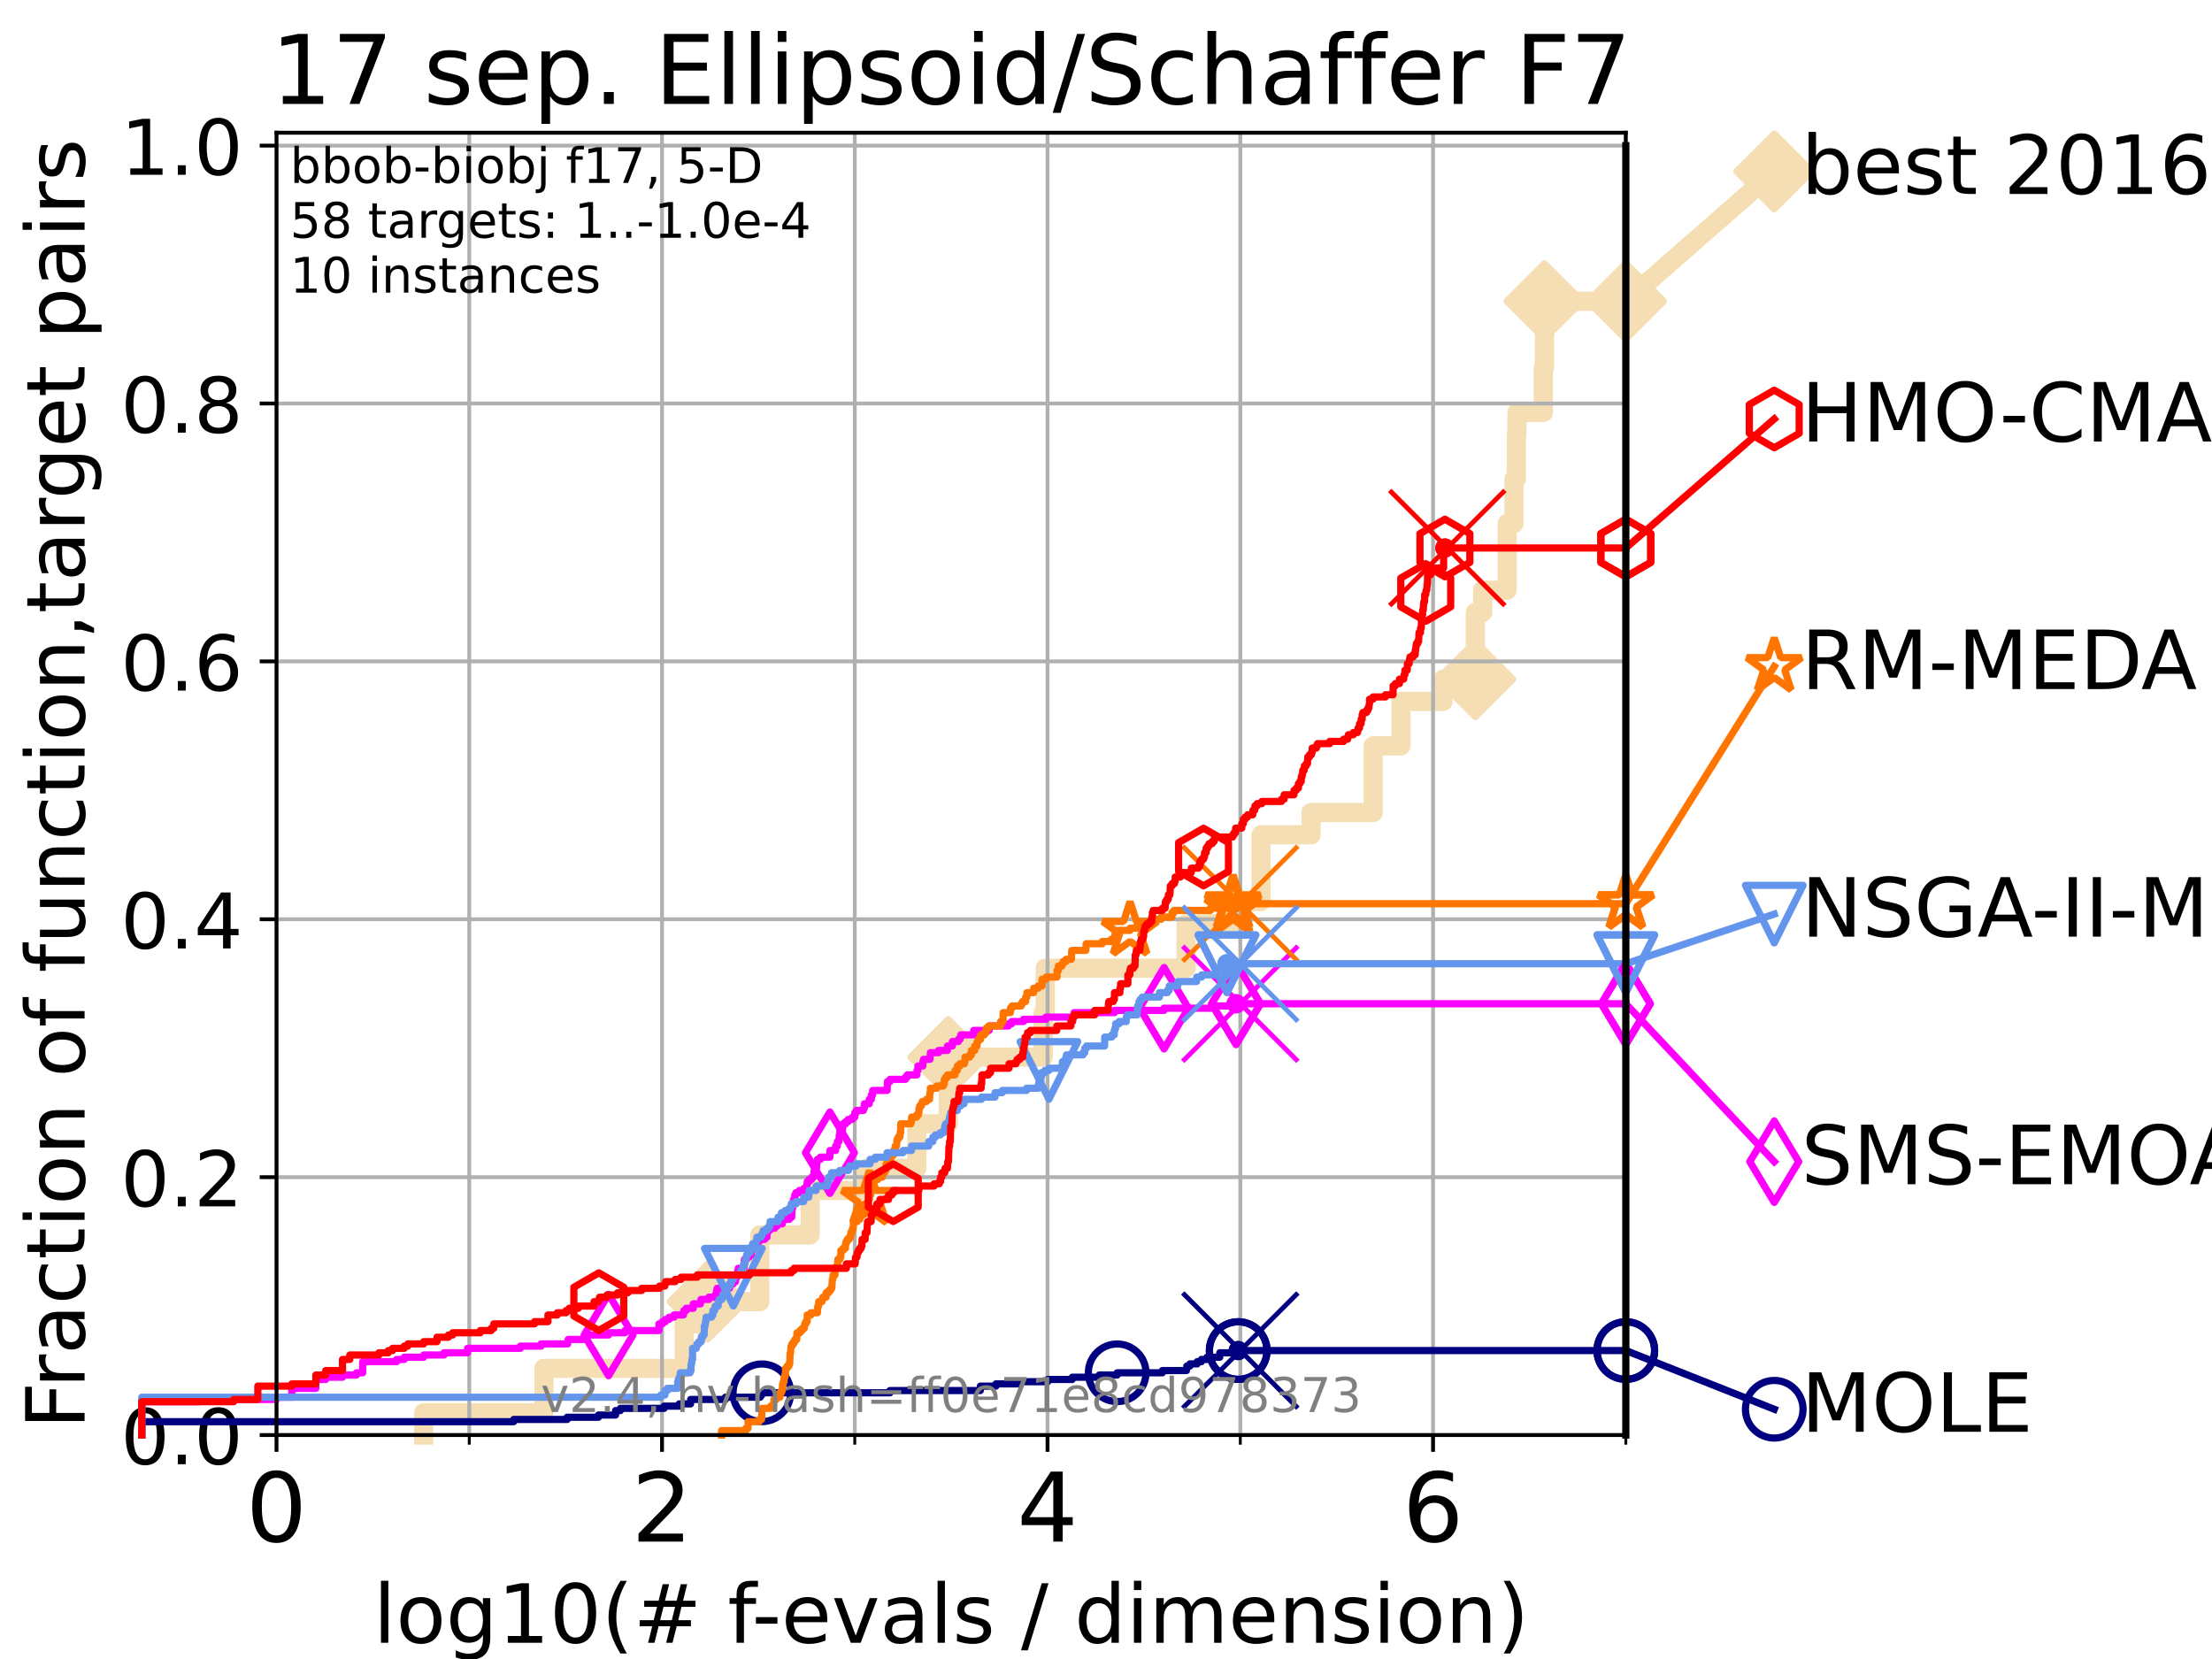 <?xml version="1.0" encoding="utf-8" standalone="no"?>
<!DOCTYPE svg PUBLIC "-//W3C//DTD SVG 1.1//EN"
  "http://www.w3.org/Graphics/SVG/1.1/DTD/svg11.dtd">
<!-- Created with matplotlib (https://matplotlib.org/) -->
<svg height="345.6pt" version="1.1" viewBox="0 0 460.8 345.6" width="460.8pt" xmlns="http://www.w3.org/2000/svg" xmlns:xlink="http://www.w3.org/1999/xlink">
 <defs>
  <style type="text/css">*{stroke-linecap:butt;stroke-linejoin:round;}</style>
 </defs>
 <g id="figure_1">
  <g id="patch_1">
   <path d="M 0 345.6 
L 460.8 345.6 
L 460.8 0 
L 0 0 
z
" style="fill:#ffffff;"/>
  </g>
  <g id="axes_1">
   <g id="patch_2">
    <path d="M 57.6 298.944 
L 338.688 298.944 
L 338.688 27.648 
L 57.6 27.648 
z
" style="fill:#ffffff;"/>
   </g>
   <g id="line2d_1">
    <path d="M 88.256 298.944 
L 88.256 294.313 
L 113.311 294.313 
L 113.311 285.05 
L 142.54 285.05 
L 142.54 275.788 
L 147.409 275.788 
L 147.409 271.157 
L 158.282 271.157 
L 158.282 257.263 
L 168.776 257.263 
L 168.776 248.001 
L 180.473 248.001 
L 180.473 243.37 
L 191 243.37 
L 191 234.107 
L 197.543 234.107 
L 197.543 220.214 
L 217.325 220.214 
L 217.325 210.951 
L 217.735 210.951 
L 217.735 201.689 
L 247.088 201.689 
L 247.088 192.426 
L 256.718 192.426 
L 256.718 187.795 
L 262.699 187.795 
L 262.699 173.901 
L 273.116 173.901 
L 273.116 169.27 
L 286.061 169.27 
L 286.061 155.377 
L 291.86 155.377 
L 291.86 146.114 
L 300.608 146.114 
L 300.608 141.483 
L 307.335 141.483 
L 307.335 127.589 
L 308.866 127.589 
L 308.866 122.958 
L 313.967 122.958 
L 313.967 109.065 
L 315.4 109.065 
L 315.4 99.802 
L 315.88 99.802 
L 315.88 90.54 
L 316.007 90.54 
L 316.007 85.909 
L 321.501 85.909 
L 321.501 76.646 
L 321.735 76.646 
L 321.735 62.753 
L 338.688 62.753 
" style="fill:none;stroke:#f5deb3;stroke-linecap:square;stroke-width:4;"/>
   </g>
   <g id="line2d_2">
    <defs>
     <path d="M -0 7.778 
L 7.778 0 
L 0 -7.778 
L -7.778 -0 
z
" id="m94f0f591f5" style="stroke:#f5deb3;stroke-linejoin:miter;stroke-width:1.5;"/>
    </defs>
    <g>
     <use style="fill:#f5deb3;stroke:#f5deb3;stroke-linejoin:miter;stroke-width:1.5;" x="147.409" xlink:href="#m94f0f591f5" y="271.157"/>
     <use style="fill:#f5deb3;stroke:#f5deb3;stroke-linejoin:miter;stroke-width:1.5;" x="197.543" xlink:href="#m94f0f591f5" y="220.214"/>
     <use style="fill:#f5deb3;stroke:#f5deb3;stroke-linejoin:miter;stroke-width:1.5;" x="307.335" xlink:href="#m94f0f591f5" y="141.483"/>
     <use style="fill:#f5deb3;stroke:#f5deb3;stroke-linejoin:miter;stroke-width:1.5;" x="321.735" xlink:href="#m94f0f591f5" y="62.753"/>
     <use style="fill:#f5deb3;stroke:#f5deb3;stroke-linejoin:miter;stroke-width:1.5;" x="338.688" xlink:href="#m94f0f591f5" y="62.753"/>
    </g>
   </g>
   <g id="line2d_3">
    <path style="fill:none;stroke:#f5deb3;stroke-linecap:square;stroke-width:4;"/>
    <g/>
   </g>
   <g id="line2d_4">
    <path d="M 338.688 62.753 
L 369.608 35.706 
" style="fill:none;stroke:#f5deb3;stroke-linecap:square;stroke-width:4;"/>
    <g>
     <use style="fill:#f5deb3;stroke:#f5deb3;stroke-linejoin:miter;stroke-width:1.5;" x="338.688" xlink:href="#m94f0f591f5" y="62.753"/>
     <use style="fill:#f5deb3;stroke:#f5deb3;stroke-linejoin:miter;stroke-width:1.5;" x="369.608" xlink:href="#m94f0f591f5" y="35.706"/>
    </g>
   </g>
   <g id="matplotlib.axis_1">
    <g id="xtick_1">
     <g id="line2d_5">
      <path clip-path="url(#pf510184209)" d="M 57.6 298.944 
L 57.6 27.648 
" style="fill:none;stroke:#b0b0b0;stroke-linecap:square;stroke-width:0.8;"/>
     </g>
     <g id="line2d_6">
      <defs>
       <path d="M 0 0 
L 0 3.5 
" id="m25a06e50fc" style="stroke:#000000;stroke-width:0.8;"/>
      </defs>
      <g>
       <use style="stroke:#000000;stroke-width:0.8;" x="57.6" xlink:href="#m25a06e50fc" y="298.944"/>
      </g>
     </g>
     <g id="text_1">
      <!-- 0 -->
      <g transform="translate(51.237 321.141)scale(0.2 -0.2)">
       <defs>
        <path d="M 31.781 66.406 
Q 24.172 66.406 20.328 58.906 
Q 16.5 51.422 16.5 36.375 
Q 16.5 21.391 20.328 13.891 
Q 24.172 6.391 31.781 6.391 
Q 39.453 6.391 43.281 13.891 
Q 47.125 21.391 47.125 36.375 
Q 47.125 51.422 43.281 58.906 
Q 39.453 66.406 31.781 66.406 
z
M 31.781 74.219 
Q 44.047 74.219 50.516 64.516 
Q 56.984 54.828 56.984 36.375 
Q 56.984 17.969 50.516 8.266 
Q 44.047 -1.422 31.781 -1.422 
Q 19.531 -1.422 13.062 8.266 
Q 6.594 17.969 6.594 36.375 
Q 6.594 54.828 13.062 64.516 
Q 19.531 74.219 31.781 74.219 
z
" id="DejaVuSans-48"/>
       </defs>
       <use xlink:href="#DejaVuSans-48"/>
      </g>
     </g>
    </g>
    <g id="xtick_2">
     <g id="line2d_7">
      <path clip-path="url(#pf510184209)" d="M 137.911 298.944 
L 137.911 27.648 
" style="fill:none;stroke:#b0b0b0;stroke-linecap:square;stroke-width:0.8;"/>
     </g>
     <g id="line2d_8">
      <g>
       <use style="stroke:#000000;stroke-width:0.8;" x="137.911" xlink:href="#m25a06e50fc" y="298.944"/>
      </g>
     </g>
     <g id="text_2">
      <!-- 2 -->
      <g transform="translate(131.548 321.141)scale(0.2 -0.2)">
       <defs>
        <path d="M 19.188 8.297 
L 53.609 8.297 
L 53.609 0 
L 7.328 0 
L 7.328 8.297 
Q 12.938 14.109 22.625 23.891 
Q 32.328 33.688 34.812 36.531 
Q 39.547 41.844 41.422 45.531 
Q 43.312 49.219 43.312 52.781 
Q 43.312 58.594 39.234 62.25 
Q 35.156 65.922 28.609 65.922 
Q 23.969 65.922 18.812 64.312 
Q 13.672 62.703 7.812 59.422 
L 7.812 69.391 
Q 13.766 71.781 18.938 73 
Q 24.125 74.219 28.422 74.219 
Q 39.75 74.219 46.484 68.547 
Q 53.219 62.891 53.219 53.422 
Q 53.219 48.922 51.531 44.891 
Q 49.859 40.875 45.406 35.406 
Q 44.188 33.984 37.641 27.219 
Q 31.109 20.453 19.188 8.297 
z
" id="DejaVuSans-50"/>
       </defs>
       <use xlink:href="#DejaVuSans-50"/>
      </g>
     </g>
    </g>
    <g id="xtick_3">
     <g id="line2d_9">
      <path clip-path="url(#pf510184209)" d="M 218.222 298.944 
L 218.222 27.648 
" style="fill:none;stroke:#b0b0b0;stroke-linecap:square;stroke-width:0.8;"/>
     </g>
     <g id="line2d_10">
      <g>
       <use style="stroke:#000000;stroke-width:0.8;" x="218.222" xlink:href="#m25a06e50fc" y="298.944"/>
      </g>
     </g>
     <g id="text_3">
      <!-- 4 -->
      <g transform="translate(211.859 321.141)scale(0.2 -0.2)">
       <defs>
        <path d="M 37.797 64.312 
L 12.891 25.391 
L 37.797 25.391 
z
M 35.203 72.906 
L 47.609 72.906 
L 47.609 25.391 
L 58.016 25.391 
L 58.016 17.188 
L 47.609 17.188 
L 47.609 0 
L 37.797 0 
L 37.797 17.188 
L 4.891 17.188 
L 4.891 26.703 
z
" id="DejaVuSans-52"/>
       </defs>
       <use xlink:href="#DejaVuSans-52"/>
      </g>
     </g>
    </g>
    <g id="xtick_4">
     <g id="line2d_11">
      <path clip-path="url(#pf510184209)" d="M 298.533 298.944 
L 298.533 27.648 
" style="fill:none;stroke:#b0b0b0;stroke-linecap:square;stroke-width:0.8;"/>
     </g>
     <g id="line2d_12">
      <g>
       <use style="stroke:#000000;stroke-width:0.8;" x="298.533" xlink:href="#m25a06e50fc" y="298.944"/>
      </g>
     </g>
     <g id="text_4">
      <!-- 6 -->
      <g transform="translate(292.17 321.141)scale(0.2 -0.2)">
       <defs>
        <path d="M 33.016 40.375 
Q 26.375 40.375 22.484 35.828 
Q 18.609 31.297 18.609 23.391 
Q 18.609 15.531 22.484 10.953 
Q 26.375 6.391 33.016 6.391 
Q 39.656 6.391 43.531 10.953 
Q 47.406 15.531 47.406 23.391 
Q 47.406 31.297 43.531 35.828 
Q 39.656 40.375 33.016 40.375 
z
M 52.594 71.297 
L 52.594 62.312 
Q 48.875 64.062 45.094 64.984 
Q 41.312 65.922 37.594 65.922 
Q 27.828 65.922 22.672 59.328 
Q 17.531 52.734 16.797 39.406 
Q 19.672 43.656 24.016 45.922 
Q 28.375 48.188 33.594 48.188 
Q 44.578 48.188 50.953 41.516 
Q 57.328 34.859 57.328 23.391 
Q 57.328 12.156 50.688 5.359 
Q 44.047 -1.422 33.016 -1.422 
Q 20.359 -1.422 13.672 8.266 
Q 6.984 17.969 6.984 36.375 
Q 6.984 53.656 15.188 63.938 
Q 23.391 74.219 37.203 74.219 
Q 40.922 74.219 44.703 73.484 
Q 48.484 72.75 52.594 71.297 
z
" id="DejaVuSans-54"/>
       </defs>
       <use xlink:href="#DejaVuSans-54"/>
      </g>
     </g>
    </g>
    <g id="xtick_5">
     <g id="line2d_13">
      <path clip-path="url(#pf510184209)" d="M 97.755 298.944 
L 97.755 27.648 
" style="fill:none;stroke:#b0b0b0;stroke-linecap:square;stroke-width:0.8;"/>
     </g>
     <g id="line2d_14">
      <defs>
       <path d="M 0 0 
L 0 2 
" id="mab0e4f19a7" style="stroke:#000000;stroke-width:0.6;"/>
      </defs>
      <g>
       <use style="stroke:#000000;stroke-width:0.6;" x="97.755" xlink:href="#mab0e4f19a7" y="298.944"/>
      </g>
     </g>
    </g>
    <g id="xtick_6">
     <g id="line2d_15">
      <path clip-path="url(#pf510184209)" d="M 178.066 298.944 
L 178.066 27.648 
" style="fill:none;stroke:#b0b0b0;stroke-linecap:square;stroke-width:0.8;"/>
     </g>
     <g id="line2d_16">
      <g>
       <use style="stroke:#000000;stroke-width:0.6;" x="178.066" xlink:href="#mab0e4f19a7" y="298.944"/>
      </g>
     </g>
    </g>
    <g id="xtick_7">
     <g id="line2d_17">
      <path clip-path="url(#pf510184209)" d="M 258.377 298.944 
L 258.377 27.648 
" style="fill:none;stroke:#b0b0b0;stroke-linecap:square;stroke-width:0.8;"/>
     </g>
     <g id="line2d_18">
      <g>
       <use style="stroke:#000000;stroke-width:0.6;" x="258.377" xlink:href="#mab0e4f19a7" y="298.944"/>
      </g>
     </g>
    </g>
    <g id="xtick_8">
     <g id="line2d_19">
      <path clip-path="url(#pf510184209)" d="M 338.688 298.944 
L 338.688 27.648 
" style="fill:none;stroke:#b0b0b0;stroke-linecap:square;stroke-width:0.8;"/>
     </g>
     <g id="line2d_20">
      <g>
       <use style="stroke:#000000;stroke-width:0.6;" x="338.688" xlink:href="#mab0e4f19a7" y="298.944"/>
      </g>
     </g>
    </g>
    <g id="text_5">
     <!-- log10(# f-evals / dimension) -->
     <g transform="translate(77.764 342.218)scale(0.17 -0.17)">
      <defs>
       <path d="M 9.422 75.984 
L 18.406 75.984 
L 18.406 0 
L 9.422 0 
z
" id="DejaVuSans-108"/>
       <path d="M 30.609 48.391 
Q 23.391 48.391 19.188 42.75 
Q 14.984 37.109 14.984 27.297 
Q 14.984 17.484 19.156 11.844 
Q 23.344 6.203 30.609 6.203 
Q 37.797 6.203 41.984 11.859 
Q 46.188 17.531 46.188 27.297 
Q 46.188 37.016 41.984 42.703 
Q 37.797 48.391 30.609 48.391 
z
M 30.609 56 
Q 42.328 56 49.016 48.375 
Q 55.719 40.766 55.719 27.297 
Q 55.719 13.875 49.016 6.219 
Q 42.328 -1.422 30.609 -1.422 
Q 18.844 -1.422 12.172 6.219 
Q 5.516 13.875 5.516 27.297 
Q 5.516 40.766 12.172 48.375 
Q 18.844 56 30.609 56 
z
" id="DejaVuSans-111"/>
       <path d="M 45.406 27.984 
Q 45.406 37.75 41.375 43.109 
Q 37.359 48.484 30.078 48.484 
Q 22.859 48.484 18.828 43.109 
Q 14.797 37.75 14.797 27.984 
Q 14.797 18.266 18.828 12.891 
Q 22.859 7.516 30.078 7.516 
Q 37.359 7.516 41.375 12.891 
Q 45.406 18.266 45.406 27.984 
z
M 54.391 6.781 
Q 54.391 -7.172 48.188 -13.984 
Q 42 -20.797 29.203 -20.797 
Q 24.469 -20.797 20.266 -20.094 
Q 16.062 -19.391 12.109 -17.922 
L 12.109 -9.188 
Q 16.062 -11.328 19.922 -12.344 
Q 23.781 -13.375 27.781 -13.375 
Q 36.625 -13.375 41.016 -8.766 
Q 45.406 -4.156 45.406 5.172 
L 45.406 9.625 
Q 42.625 4.781 38.281 2.391 
Q 33.938 0 27.875 0 
Q 17.828 0 11.672 7.656 
Q 5.516 15.328 5.516 27.984 
Q 5.516 40.672 11.672 48.328 
Q 17.828 56 27.875 56 
Q 33.938 56 38.281 53.609 
Q 42.625 51.219 45.406 46.391 
L 45.406 54.688 
L 54.391 54.688 
z
" id="DejaVuSans-103"/>
       <path d="M 12.406 8.297 
L 28.516 8.297 
L 28.516 63.922 
L 10.984 60.406 
L 10.984 69.391 
L 28.422 72.906 
L 38.281 72.906 
L 38.281 8.297 
L 54.391 8.297 
L 54.391 0 
L 12.406 0 
z
" id="DejaVuSans-49"/>
       <path d="M 31 75.875 
Q 24.469 64.656 21.281 53.656 
Q 18.109 42.672 18.109 31.391 
Q 18.109 20.125 21.312 9.062 
Q 24.516 -2 31 -13.188 
L 23.188 -13.188 
Q 15.875 -1.703 12.234 9.375 
Q 8.594 20.453 8.594 31.391 
Q 8.594 42.281 12.203 53.312 
Q 15.828 64.359 23.188 75.875 
z
" id="DejaVuSans-40"/>
       <path d="M 51.125 44 
L 36.922 44 
L 32.812 27.688 
L 47.125 27.688 
z
M 43.797 71.781 
L 38.719 51.516 
L 52.984 51.516 
L 58.109 71.781 
L 65.922 71.781 
L 60.891 51.516 
L 76.125 51.516 
L 76.125 44 
L 58.984 44 
L 54.984 27.688 
L 70.516 27.688 
L 70.516 20.219 
L 53.078 20.219 
L 48 0 
L 40.188 0 
L 45.219 20.219 
L 30.906 20.219 
L 25.875 0 
L 18.016 0 
L 23.094 20.219 
L 7.719 20.219 
L 7.719 27.688 
L 24.906 27.688 
L 29 44 
L 13.281 44 
L 13.281 51.516 
L 30.906 51.516 
L 35.891 71.781 
z
" id="DejaVuSans-35"/>
       <path id="DejaVuSans-32"/>
       <path d="M 37.109 75.984 
L 37.109 68.5 
L 28.516 68.5 
Q 23.688 68.5 21.797 66.547 
Q 19.922 64.594 19.922 59.516 
L 19.922 54.688 
L 34.719 54.688 
L 34.719 47.703 
L 19.922 47.703 
L 19.922 0 
L 10.891 0 
L 10.891 47.703 
L 2.297 47.703 
L 2.297 54.688 
L 10.891 54.688 
L 10.891 58.5 
Q 10.891 67.625 15.141 71.797 
Q 19.391 75.984 28.609 75.984 
z
" id="DejaVuSans-102"/>
       <path d="M 4.891 31.391 
L 31.203 31.391 
L 31.203 23.391 
L 4.891 23.391 
z
" id="DejaVuSans-45"/>
       <path d="M 56.203 29.594 
L 56.203 25.203 
L 14.891 25.203 
Q 15.484 15.922 20.484 11.062 
Q 25.484 6.203 34.422 6.203 
Q 39.594 6.203 44.453 7.469 
Q 49.312 8.734 54.109 11.281 
L 54.109 2.781 
Q 49.266 0.734 44.188 -0.344 
Q 39.109 -1.422 33.891 -1.422 
Q 20.797 -1.422 13.156 6.188 
Q 5.516 13.812 5.516 26.812 
Q 5.516 40.234 12.766 48.109 
Q 20.016 56 32.328 56 
Q 43.359 56 49.781 48.891 
Q 56.203 41.797 56.203 29.594 
z
M 47.219 32.234 
Q 47.125 39.594 43.094 43.984 
Q 39.062 48.391 32.422 48.391 
Q 24.906 48.391 20.391 44.141 
Q 15.875 39.891 15.188 32.172 
z
" id="DejaVuSans-101"/>
       <path d="M 2.984 54.688 
L 12.5 54.688 
L 29.594 8.797 
L 46.688 54.688 
L 56.203 54.688 
L 35.688 0 
L 23.484 0 
z
" id="DejaVuSans-118"/>
       <path d="M 34.281 27.484 
Q 23.391 27.484 19.188 25 
Q 14.984 22.516 14.984 16.5 
Q 14.984 11.719 18.141 8.906 
Q 21.297 6.109 26.703 6.109 
Q 34.188 6.109 38.703 11.406 
Q 43.219 16.703 43.219 25.484 
L 43.219 27.484 
z
M 52.203 31.203 
L 52.203 0 
L 43.219 0 
L 43.219 8.297 
Q 40.141 3.328 35.547 0.953 
Q 30.953 -1.422 24.312 -1.422 
Q 15.922 -1.422 10.953 3.297 
Q 6 8.016 6 15.922 
Q 6 25.141 12.172 29.828 
Q 18.359 34.516 30.609 34.516 
L 43.219 34.516 
L 43.219 35.406 
Q 43.219 41.609 39.141 45 
Q 35.062 48.391 27.688 48.391 
Q 23 48.391 18.547 47.266 
Q 14.109 46.141 10.016 43.891 
L 10.016 52.203 
Q 14.938 54.109 19.578 55.047 
Q 24.219 56 28.609 56 
Q 40.484 56 46.344 49.844 
Q 52.203 43.703 52.203 31.203 
z
" id="DejaVuSans-97"/>
       <path d="M 44.281 53.078 
L 44.281 44.578 
Q 40.484 46.531 36.375 47.5 
Q 32.281 48.484 27.875 48.484 
Q 21.188 48.484 17.844 46.438 
Q 14.5 44.391 14.5 40.281 
Q 14.5 37.156 16.891 35.375 
Q 19.281 33.594 26.516 31.984 
L 29.594 31.297 
Q 39.156 29.25 43.188 25.516 
Q 47.219 21.781 47.219 15.094 
Q 47.219 7.469 41.188 3.016 
Q 35.156 -1.422 24.609 -1.422 
Q 20.219 -1.422 15.453 -0.562 
Q 10.688 0.297 5.422 2 
L 5.422 11.281 
Q 10.406 8.688 15.234 7.391 
Q 20.062 6.109 24.812 6.109 
Q 31.156 6.109 34.562 8.281 
Q 37.984 10.453 37.984 14.406 
Q 37.984 18.062 35.516 20.016 
Q 33.062 21.969 24.703 23.781 
L 21.578 24.516 
Q 13.234 26.266 9.516 29.906 
Q 5.812 33.547 5.812 39.891 
Q 5.812 47.609 11.281 51.797 
Q 16.75 56 26.812 56 
Q 31.781 56 36.172 55.266 
Q 40.578 54.547 44.281 53.078 
z
" id="DejaVuSans-115"/>
       <path d="M 25.391 72.906 
L 33.688 72.906 
L 8.297 -9.281 
L 0 -9.281 
z
" id="DejaVuSans-47"/>
       <path d="M 45.406 46.391 
L 45.406 75.984 
L 54.391 75.984 
L 54.391 0 
L 45.406 0 
L 45.406 8.203 
Q 42.578 3.328 38.25 0.953 
Q 33.938 -1.422 27.875 -1.422 
Q 17.969 -1.422 11.734 6.484 
Q 5.516 14.406 5.516 27.297 
Q 5.516 40.188 11.734 48.094 
Q 17.969 56 27.875 56 
Q 33.938 56 38.25 53.625 
Q 42.578 51.266 45.406 46.391 
z
M 14.797 27.297 
Q 14.797 17.391 18.875 11.75 
Q 22.953 6.109 30.078 6.109 
Q 37.203 6.109 41.297 11.75 
Q 45.406 17.391 45.406 27.297 
Q 45.406 37.203 41.297 42.844 
Q 37.203 48.484 30.078 48.484 
Q 22.953 48.484 18.875 42.844 
Q 14.797 37.203 14.797 27.297 
z
" id="DejaVuSans-100"/>
       <path d="M 9.422 54.688 
L 18.406 54.688 
L 18.406 0 
L 9.422 0 
z
M 9.422 75.984 
L 18.406 75.984 
L 18.406 64.594 
L 9.422 64.594 
z
" id="DejaVuSans-105"/>
       <path d="M 52 44.188 
Q 55.375 50.25 60.062 53.125 
Q 64.75 56 71.094 56 
Q 79.641 56 84.281 50.016 
Q 88.922 44.047 88.922 33.016 
L 88.922 0 
L 79.891 0 
L 79.891 32.719 
Q 79.891 40.578 77.094 44.375 
Q 74.312 48.188 68.609 48.188 
Q 61.625 48.188 57.562 43.547 
Q 53.516 38.922 53.516 30.906 
L 53.516 0 
L 44.484 0 
L 44.484 32.719 
Q 44.484 40.625 41.703 44.406 
Q 38.922 48.188 33.109 48.188 
Q 26.219 48.188 22.156 43.531 
Q 18.109 38.875 18.109 30.906 
L 18.109 0 
L 9.078 0 
L 9.078 54.688 
L 18.109 54.688 
L 18.109 46.188 
Q 21.188 51.219 25.484 53.609 
Q 29.781 56 35.688 56 
Q 41.656 56 45.828 52.969 
Q 50 49.953 52 44.188 
z
" id="DejaVuSans-109"/>
       <path d="M 54.891 33.016 
L 54.891 0 
L 45.906 0 
L 45.906 32.719 
Q 45.906 40.484 42.875 44.328 
Q 39.844 48.188 33.797 48.188 
Q 26.516 48.188 22.312 43.547 
Q 18.109 38.922 18.109 30.906 
L 18.109 0 
L 9.078 0 
L 9.078 54.688 
L 18.109 54.688 
L 18.109 46.188 
Q 21.344 51.125 25.703 53.562 
Q 30.078 56 35.797 56 
Q 45.219 56 50.047 50.172 
Q 54.891 44.344 54.891 33.016 
z
" id="DejaVuSans-110"/>
       <path d="M 8.016 75.875 
L 15.828 75.875 
Q 23.141 64.359 26.781 53.312 
Q 30.422 42.281 30.422 31.391 
Q 30.422 20.453 26.781 9.375 
Q 23.141 -1.703 15.828 -13.188 
L 8.016 -13.188 
Q 14.5 -2 17.703 9.062 
Q 20.906 20.125 20.906 31.391 
Q 20.906 42.672 17.703 53.656 
Q 14.5 64.656 8.016 75.875 
z
" id="DejaVuSans-41"/>
      </defs>
      <use xlink:href="#DejaVuSans-108"/>
      <use x="27.783" xlink:href="#DejaVuSans-111"/>
      <use x="88.965" xlink:href="#DejaVuSans-103"/>
      <use x="152.441" xlink:href="#DejaVuSans-49"/>
      <use x="216.064" xlink:href="#DejaVuSans-48"/>
      <use x="279.688" xlink:href="#DejaVuSans-40"/>
      <use x="318.701" xlink:href="#DejaVuSans-35"/>
      <use x="402.49" xlink:href="#DejaVuSans-32"/>
      <use x="434.277" xlink:href="#DejaVuSans-102"/>
      <use x="463.982" xlink:href="#DejaVuSans-45"/>
      <use x="500.066" xlink:href="#DejaVuSans-101"/>
      <use x="561.59" xlink:href="#DejaVuSans-118"/>
      <use x="620.77" xlink:href="#DejaVuSans-97"/>
      <use x="682.049" xlink:href="#DejaVuSans-108"/>
      <use x="709.832" xlink:href="#DejaVuSans-115"/>
      <use x="761.932" xlink:href="#DejaVuSans-32"/>
      <use x="793.719" xlink:href="#DejaVuSans-47"/>
      <use x="827.41" xlink:href="#DejaVuSans-32"/>
      <use x="859.197" xlink:href="#DejaVuSans-100"/>
      <use x="922.674" xlink:href="#DejaVuSans-105"/>
      <use x="950.457" xlink:href="#DejaVuSans-109"/>
      <use x="1047.869" xlink:href="#DejaVuSans-101"/>
      <use x="1109.393" xlink:href="#DejaVuSans-110"/>
      <use x="1172.771" xlink:href="#DejaVuSans-115"/>
      <use x="1224.871" xlink:href="#DejaVuSans-105"/>
      <use x="1252.654" xlink:href="#DejaVuSans-111"/>
      <use x="1313.836" xlink:href="#DejaVuSans-110"/>
      <use x="1377.215" xlink:href="#DejaVuSans-41"/>
     </g>
    </g>
   </g>
   <g id="matplotlib.axis_2">
    <g id="ytick_1">
     <g id="line2d_21">
      <path clip-path="url(#pf510184209)" d="M 57.6 298.944 
L 338.688 298.944 
" style="fill:none;stroke:#b0b0b0;stroke-linecap:square;stroke-width:0.8;"/>
     </g>
     <g id="line2d_22">
      <defs>
       <path d="M 0 0 
L -3.5 0 
" id="mb1f368a379" style="stroke:#000000;stroke-width:0.8;"/>
      </defs>
      <g>
       <use style="stroke:#000000;stroke-width:0.8;" x="57.6" xlink:href="#mb1f368a379" y="298.944"/>
      </g>
     </g>
     <g id="text_6">
      <!-- 0.0 -->
      <g transform="translate(25.155 305.023)scale(0.16 -0.16)">
       <defs>
        <path d="M 10.688 12.406 
L 21 12.406 
L 21 0 
L 10.688 0 
z
" id="DejaVuSans-46"/>
       </defs>
       <use xlink:href="#DejaVuSans-48"/>
       <use x="63.623" xlink:href="#DejaVuSans-46"/>
       <use x="95.41" xlink:href="#DejaVuSans-48"/>
      </g>
     </g>
    </g>
    <g id="ytick_2">
     <g id="line2d_23">
      <path clip-path="url(#pf510184209)" d="M 57.6 245.222 
L 338.688 245.222 
" style="fill:none;stroke:#b0b0b0;stroke-linecap:square;stroke-width:0.8;"/>
     </g>
     <g id="line2d_24">
      <g>
       <use style="stroke:#000000;stroke-width:0.8;" x="57.6" xlink:href="#mb1f368a379" y="245.222"/>
      </g>
     </g>
     <g id="text_7">
      <!-- 0.2 -->
      <g transform="translate(25.155 251.301)scale(0.16 -0.16)">
       <use xlink:href="#DejaVuSans-48"/>
       <use x="63.623" xlink:href="#DejaVuSans-46"/>
       <use x="95.41" xlink:href="#DejaVuSans-50"/>
      </g>
     </g>
    </g>
    <g id="ytick_3">
     <g id="line2d_25">
      <path clip-path="url(#pf510184209)" d="M 57.6 191.5 
L 338.688 191.5 
" style="fill:none;stroke:#b0b0b0;stroke-linecap:square;stroke-width:0.8;"/>
     </g>
     <g id="line2d_26">
      <g>
       <use style="stroke:#000000;stroke-width:0.8;" x="57.6" xlink:href="#mb1f368a379" y="191.5"/>
      </g>
     </g>
     <g id="text_8">
      <!-- 0.4 -->
      <g transform="translate(25.155 197.579)scale(0.16 -0.16)">
       <use xlink:href="#DejaVuSans-48"/>
       <use x="63.623" xlink:href="#DejaVuSans-46"/>
       <use x="95.41" xlink:href="#DejaVuSans-52"/>
      </g>
     </g>
    </g>
    <g id="ytick_4">
     <g id="line2d_27">
      <path clip-path="url(#pf510184209)" d="M 57.6 137.778 
L 338.688 137.778 
" style="fill:none;stroke:#b0b0b0;stroke-linecap:square;stroke-width:0.8;"/>
     </g>
     <g id="line2d_28">
      <g>
       <use style="stroke:#000000;stroke-width:0.8;" x="57.6" xlink:href="#mb1f368a379" y="137.778"/>
      </g>
     </g>
     <g id="text_9">
      <!-- 0.6 -->
      <g transform="translate(25.155 143.857)scale(0.16 -0.16)">
       <use xlink:href="#DejaVuSans-48"/>
       <use x="63.623" xlink:href="#DejaVuSans-46"/>
       <use x="95.41" xlink:href="#DejaVuSans-54"/>
      </g>
     </g>
    </g>
    <g id="ytick_5">
     <g id="line2d_29">
      <path clip-path="url(#pf510184209)" d="M 57.6 84.056 
L 338.688 84.056 
" style="fill:none;stroke:#b0b0b0;stroke-linecap:square;stroke-width:0.8;"/>
     </g>
     <g id="line2d_30">
      <g>
       <use style="stroke:#000000;stroke-width:0.8;" x="57.6" xlink:href="#mb1f368a379" y="84.056"/>
      </g>
     </g>
     <g id="text_10">
      <!-- 0.8 -->
      <g transform="translate(25.155 90.135)scale(0.16 -0.16)">
       <defs>
        <path d="M 31.781 34.625 
Q 24.75 34.625 20.719 30.859 
Q 16.703 27.094 16.703 20.516 
Q 16.703 13.922 20.719 10.156 
Q 24.75 6.391 31.781 6.391 
Q 38.812 6.391 42.859 10.172 
Q 46.922 13.969 46.922 20.516 
Q 46.922 27.094 42.891 30.859 
Q 38.875 34.625 31.781 34.625 
z
M 21.922 38.812 
Q 15.578 40.375 12.031 44.719 
Q 8.5 49.078 8.5 55.328 
Q 8.5 64.062 14.719 69.141 
Q 20.953 74.219 31.781 74.219 
Q 42.672 74.219 48.875 69.141 
Q 55.078 64.062 55.078 55.328 
Q 55.078 49.078 51.531 44.719 
Q 48 40.375 41.703 38.812 
Q 48.828 37.156 52.797 32.312 
Q 56.781 27.484 56.781 20.516 
Q 56.781 9.906 50.312 4.234 
Q 43.844 -1.422 31.781 -1.422 
Q 19.734 -1.422 13.25 4.234 
Q 6.781 9.906 6.781 20.516 
Q 6.781 27.484 10.781 32.312 
Q 14.797 37.156 21.922 38.812 
z
M 18.312 54.391 
Q 18.312 48.734 21.844 45.562 
Q 25.391 42.391 31.781 42.391 
Q 38.141 42.391 41.719 45.562 
Q 45.312 48.734 45.312 54.391 
Q 45.312 60.062 41.719 63.234 
Q 38.141 66.406 31.781 66.406 
Q 25.391 66.406 21.844 63.234 
Q 18.312 60.062 18.312 54.391 
z
" id="DejaVuSans-56"/>
       </defs>
       <use xlink:href="#DejaVuSans-48"/>
       <use x="63.623" xlink:href="#DejaVuSans-46"/>
       <use x="95.41" xlink:href="#DejaVuSans-56"/>
      </g>
     </g>
    </g>
    <g id="ytick_6">
     <g id="line2d_31">
      <path clip-path="url(#pf510184209)" d="M 57.6 30.334 
L 338.688 30.334 
" style="fill:none;stroke:#b0b0b0;stroke-linecap:square;stroke-width:0.8;"/>
     </g>
     <g id="line2d_32">
      <g>
       <use style="stroke:#000000;stroke-width:0.8;" x="57.6" xlink:href="#mb1f368a379" y="30.334"/>
      </g>
     </g>
     <g id="text_11">
      <!-- 1.0 -->
      <g transform="translate(25.155 36.413)scale(0.16 -0.16)">
       <use xlink:href="#DejaVuSans-49"/>
       <use x="63.623" xlink:href="#DejaVuSans-46"/>
       <use x="95.41" xlink:href="#DejaVuSans-48"/>
      </g>
     </g>
    </g>
    <g id="text_12">
     <!-- Fraction of function,target pairs -->
     <g transform="translate(17.62 297.681)rotate(-90)scale(0.17 -0.17)">
      <defs>
       <path d="M 9.812 72.906 
L 51.703 72.906 
L 51.703 64.594 
L 19.672 64.594 
L 19.672 43.109 
L 48.578 43.109 
L 48.578 34.812 
L 19.672 34.812 
L 19.672 0 
L 9.812 0 
z
" id="DejaVuSans-70"/>
       <path d="M 41.109 46.297 
Q 39.594 47.172 37.812 47.578 
Q 36.031 48 33.891 48 
Q 26.266 48 22.188 43.047 
Q 18.109 38.094 18.109 28.812 
L 18.109 0 
L 9.078 0 
L 9.078 54.688 
L 18.109 54.688 
L 18.109 46.188 
Q 20.953 51.172 25.484 53.578 
Q 30.031 56 36.531 56 
Q 37.453 56 38.578 55.875 
Q 39.703 55.766 41.062 55.516 
z
" id="DejaVuSans-114"/>
       <path d="M 48.781 52.594 
L 48.781 44.188 
Q 44.969 46.297 41.141 47.344 
Q 37.312 48.391 33.406 48.391 
Q 24.656 48.391 19.812 42.844 
Q 14.984 37.312 14.984 27.297 
Q 14.984 17.281 19.812 11.734 
Q 24.656 6.203 33.406 6.203 
Q 37.312 6.203 41.141 7.25 
Q 44.969 8.297 48.781 10.406 
L 48.781 2.094 
Q 45.016 0.344 40.984 -0.531 
Q 36.969 -1.422 32.422 -1.422 
Q 20.062 -1.422 12.781 6.344 
Q 5.516 14.109 5.516 27.297 
Q 5.516 40.672 12.859 48.328 
Q 20.219 56 33.016 56 
Q 37.156 56 41.109 55.141 
Q 45.062 54.297 48.781 52.594 
z
" id="DejaVuSans-99"/>
       <path d="M 18.312 70.219 
L 18.312 54.688 
L 36.812 54.688 
L 36.812 47.703 
L 18.312 47.703 
L 18.312 18.016 
Q 18.312 11.328 20.141 9.422 
Q 21.969 7.516 27.594 7.516 
L 36.812 7.516 
L 36.812 0 
L 27.594 0 
Q 17.188 0 13.234 3.875 
Q 9.281 7.766 9.281 18.016 
L 9.281 47.703 
L 2.688 47.703 
L 2.688 54.688 
L 9.281 54.688 
L 9.281 70.219 
z
" id="DejaVuSans-116"/>
       <path d="M 8.5 21.578 
L 8.5 54.688 
L 17.484 54.688 
L 17.484 21.922 
Q 17.484 14.156 20.5 10.266 
Q 23.531 6.391 29.594 6.391 
Q 36.859 6.391 41.078 11.031 
Q 45.312 15.672 45.312 23.688 
L 45.312 54.688 
L 54.297 54.688 
L 54.297 0 
L 45.312 0 
L 45.312 8.406 
Q 42.047 3.422 37.719 1 
Q 33.406 -1.422 27.688 -1.422 
Q 18.266 -1.422 13.375 4.438 
Q 8.5 10.297 8.5 21.578 
z
M 31.109 56 
z
" id="DejaVuSans-117"/>
       <path d="M 11.719 12.406 
L 22.016 12.406 
L 22.016 4 
L 14.016 -11.625 
L 7.719 -11.625 
L 11.719 4 
z
" id="DejaVuSans-44"/>
       <path d="M 18.109 8.203 
L 18.109 -20.797 
L 9.078 -20.797 
L 9.078 54.688 
L 18.109 54.688 
L 18.109 46.391 
Q 20.953 51.266 25.266 53.625 
Q 29.594 56 35.594 56 
Q 45.562 56 51.781 48.094 
Q 58.016 40.188 58.016 27.297 
Q 58.016 14.406 51.781 6.484 
Q 45.562 -1.422 35.594 -1.422 
Q 29.594 -1.422 25.266 0.953 
Q 20.953 3.328 18.109 8.203 
z
M 48.688 27.297 
Q 48.688 37.203 44.609 42.844 
Q 40.531 48.484 33.406 48.484 
Q 26.266 48.484 22.188 42.844 
Q 18.109 37.203 18.109 27.297 
Q 18.109 17.391 22.188 11.75 
Q 26.266 6.109 33.406 6.109 
Q 40.531 6.109 44.609 11.75 
Q 48.688 17.391 48.688 27.297 
z
" id="DejaVuSans-112"/>
      </defs>
      <use xlink:href="#DejaVuSans-70"/>
      <use x="50.27" xlink:href="#DejaVuSans-114"/>
      <use x="91.383" xlink:href="#DejaVuSans-97"/>
      <use x="152.662" xlink:href="#DejaVuSans-99"/>
      <use x="207.643" xlink:href="#DejaVuSans-116"/>
      <use x="246.852" xlink:href="#DejaVuSans-105"/>
      <use x="274.635" xlink:href="#DejaVuSans-111"/>
      <use x="335.816" xlink:href="#DejaVuSans-110"/>
      <use x="399.195" xlink:href="#DejaVuSans-32"/>
      <use x="430.982" xlink:href="#DejaVuSans-111"/>
      <use x="492.164" xlink:href="#DejaVuSans-102"/>
      <use x="527.369" xlink:href="#DejaVuSans-32"/>
      <use x="559.156" xlink:href="#DejaVuSans-102"/>
      <use x="594.361" xlink:href="#DejaVuSans-117"/>
      <use x="657.74" xlink:href="#DejaVuSans-110"/>
      <use x="721.119" xlink:href="#DejaVuSans-99"/>
      <use x="776.1" xlink:href="#DejaVuSans-116"/>
      <use x="815.309" xlink:href="#DejaVuSans-105"/>
      <use x="843.092" xlink:href="#DejaVuSans-111"/>
      <use x="904.273" xlink:href="#DejaVuSans-110"/>
      <use x="967.652" xlink:href="#DejaVuSans-44"/>
      <use x="999.439" xlink:href="#DejaVuSans-116"/>
      <use x="1038.648" xlink:href="#DejaVuSans-97"/>
      <use x="1099.928" xlink:href="#DejaVuSans-114"/>
      <use x="1139.291" xlink:href="#DejaVuSans-103"/>
      <use x="1202.768" xlink:href="#DejaVuSans-101"/>
      <use x="1264.291" xlink:href="#DejaVuSans-116"/>
      <use x="1303.5" xlink:href="#DejaVuSans-32"/>
      <use x="1335.287" xlink:href="#DejaVuSans-112"/>
      <use x="1398.764" xlink:href="#DejaVuSans-97"/>
      <use x="1460.043" xlink:href="#DejaVuSans-105"/>
      <use x="1487.826" xlink:href="#DejaVuSans-114"/>
      <use x="1528.939" xlink:href="#DejaVuSans-115"/>
     </g>
    </g>
   </g>
   <g id="line2d_33">
    <defs>
     <path d="M 0 1.5 
C 0.398 1.5 0.779 1.342 1.061 1.061 
C 1.342 0.779 1.5 0.398 1.5 0 
C 1.5 -0.398 1.342 -0.779 1.061 -1.061 
C 0.779 -1.342 0.398 -1.5 0 -1.5 
C -0.398 -1.5 -0.779 -1.342 -1.061 -1.061 
C -1.342 -0.779 -1.5 -0.398 -1.5 0 
C -1.5 0.398 -1.342 0.779 -1.061 1.061 
C -0.779 1.342 -0.398 1.5 0 1.5 
z
" id="mc84127c534" style="stroke:#f5deb3;"/>
    </defs>
    <g>
     <use style="fill:#f5deb3;stroke:#f5deb3;" x="321.735" xlink:href="#mc84127c534" y="62.753"/>
     <use style="fill:#f5deb3;stroke:#f5deb3;" x="321.735" xlink:href="#mc84127c534" y="62.753"/>
    </g>
   </g>
   <g id="line2d_34">
    <defs>
     <path d="M 0 1.5 
C 0.398 1.5 0.779 1.342 1.061 1.061 
C 1.342 0.779 1.5 0.398 1.5 0 
C 1.5 -0.398 1.342 -0.779 1.061 -1.061 
C 0.779 -1.342 0.398 -1.5 0 -1.5 
C -0.398 -1.5 -0.779 -1.342 -1.061 -1.061 
C -1.342 -0.779 -1.5 -0.398 -1.5 0 
C -1.5 0.398 -1.342 0.779 -1.061 1.061 
C -0.779 1.342 -0.398 1.5 0 1.5 
z
" id="m9b82d15e88" style="stroke:#000080;"/>
    </defs>
    <g>
     <use style="fill:#000080;stroke:#000080;" x="257.94" xlink:href="#m9b82d15e88" y="281.345"/>
     <use style="fill:#000080;stroke:#000080;" x="257.94" xlink:href="#m9b82d15e88" y="281.345"/>
    </g>
   </g>
   <g id="line2d_35">
    <path d="M 29.533 298.944 
L 29.533 296.165 
L 107.009 296.165 
L 107.009 295.702 
L 118.149 295.702 
L 118.149 295.239 
L 124.669 295.239 
L 124.669 294.776 
L 128.23 294.776 
L 128.23 293.85 
L 129.233 293.85 
L 129.233 293.387 
L 138.358 293.387 
L 138.358 292.923 
L 141.493 292.923 
L 141.493 292.46 
L 143.853 292.46 
L 143.853 291.997 
L 143.878 291.997 
L 143.878 291.534 
L 151.113 291.534 
L 151.113 291.071 
L 158.369 291.071 
L 158.369 290.608 
L 158.711 290.608 
L 158.711 290.145 
L 185.389 290.145 
L 185.389 289.682 
L 204.209 289.682 
L 204.209 289.218 
L 204.226 289.218 
L 204.226 288.755 
L 207.462 288.755 
L 207.462 288.292 
L 211.963 288.292 
L 211.963 287.829 
L 218.265 287.829 
L 218.265 287.366 
L 223.366 287.366 
L 223.366 286.903 
L 229.008 286.903 
L 229.008 286.44 
L 232.728 286.44 
L 232.728 285.977 
L 242.143 285.977 
L 242.143 285.514 
L 247.158 285.514 
L 247.158 285.05 
L 247.224 285.05 
L 247.224 284.587 
L 247.864 284.587 
L 247.864 284.124 
L 249.401 284.124 
L 249.401 283.661 
L 250.275 283.661 
L 250.275 283.198 
L 251.441 283.198 
L 251.441 282.735 
L 254.094 282.735 
L 254.094 282.272 
L 254.11 282.272 
L 254.11 281.809 
L 257.94 281.809 
L 257.94 281.345 
L 338.688 281.345 
" style="fill:none;stroke:#000080;stroke-linecap:square;stroke-width:1.5;"/>
   </g>
   <g id="line2d_36">
    <defs>
     <path d="M 0 6 
C 1.591 6 3.117 5.368 4.243 4.243 
C 5.368 3.117 6 1.591 6 0 
C 6 -1.591 5.368 -3.117 4.243 -4.243 
C 3.117 -5.368 1.591 -6 0 -6 
C -1.591 -6 -3.117 -5.368 -4.243 -4.243 
C -5.368 -3.117 -6 -1.591 -6 0 
C -6 1.591 -5.368 3.117 -4.243 4.243 
C -3.117 5.368 -1.591 6 0 6 
z
" id="m37dd35caaf" style="stroke:#000080;stroke-width:1.5;"/>
    </defs>
    <g>
     <use style="fill-opacity:0;stroke:#000080;stroke-width:1.5;" x="158.711" xlink:href="#m37dd35caaf" y="290.145"/>
     <use style="fill-opacity:0;stroke:#000080;stroke-width:1.5;" x="232.728" xlink:href="#m37dd35caaf" y="285.977"/>
     <use style="fill-opacity:0;stroke:#000080;stroke-width:1.5;" x="257.94" xlink:href="#m37dd35caaf" y="281.345"/>
     <use style="fill-opacity:0;stroke:#000080;stroke-width:1.5;" x="257.94" xlink:href="#m37dd35caaf" y="281.345"/>
     <use style="fill-opacity:0;stroke:#000080;stroke-width:1.5;" x="338.688" xlink:href="#m37dd35caaf" y="281.345"/>
    </g>
   </g>
   <g id="line2d_37">
    <path style="fill:none;stroke:#000080;stroke-linecap:square;stroke-width:1.5;"/>
    <g/>
   </g>
   <g id="line2d_38">
    <path clip-path="url(#pf510184209)" d="M 258.377 281.345 
" style="fill:none;stroke:#000080;stroke-linecap:square;stroke-width:1.5;"/>
    <defs>
     <path d="M -12 12 
L 12 -12 
M -12 -12 
L 12 12 
" id="m8e2497d79f" style="stroke:#000080;"/>
    </defs>
    <g clip-path="url(#pf510184209)">
     <use style="fill:#000080;stroke:#000080;" x="258.377" xlink:href="#m8e2497d79f" y="281.345"/>
    </g>
   </g>
   <g id="line2d_39">
    <defs>
     <path d="M 0 1.5 
C 0.398 1.5 0.779 1.342 1.061 1.061 
C 1.342 0.779 1.5 0.398 1.5 0 
C 1.5 -0.398 1.342 -0.779 1.061 -1.061 
C 0.779 -1.342 0.398 -1.5 0 -1.5 
C -0.398 -1.5 -0.779 -1.342 -1.061 -1.061 
C -1.342 -0.779 -1.5 -0.398 -1.5 0 
C -1.5 0.398 -1.342 0.779 -1.061 1.061 
C -0.779 1.342 -0.398 1.5 0 1.5 
z
" id="m6efdc2ce36" style="stroke:#ff00ff;"/>
    </defs>
    <g>
     <use style="fill:#ff00ff;stroke:#ff00ff;" x="257.492" xlink:href="#m6efdc2ce36" y="209.099"/>
     <use style="fill:#ff00ff;stroke:#ff00ff;" x="257.492" xlink:href="#m6efdc2ce36" y="209.099"/>
    </g>
   </g>
   <g id="line2d_40">
    <path d="M 29.533 298.944 
L 29.533 291.997 
L 41.621 291.997 
L 41.621 291.534 
L 57.6 291.534 
L 57.6 291.071 
L 60.78 291.071 
L 60.78 289.218 
L 65.797 289.218 
L 65.797 287.366 
L 67.851 287.366 
L 67.851 286.903 
L 71.35 286.903 
L 71.35 286.44 
L 74.263 286.44 
L 74.263 285.977 
L 75.556 285.977 
L 75.556 283.661 
L 82.627 283.661 
L 82.627 283.198 
L 84.213 283.198 
L 84.213 282.735 
L 88.256 282.735 
L 88.256 282.272 
L 92.504 282.272 
L 92.504 281.809 
L 97.403 281.809 
L 97.403 280.882 
L 108.389 280.882 
L 108.389 280.419 
L 112.73 280.419 
L 112.73 279.956 
L 118.257 279.956 
L 118.364 279.03 
L 122.191 279.03 
L 122.191 278.567 
L 122.362 278.567 
L 122.362 278.104 
L 126.773 278.104 
L 126.773 277.64 
L 130.182 277.64 
L 130.182 277.177 
L 137.271 277.177 
L 137.271 275.788 
L 137.98 275.788 
L 137.98 275.325 
L 138.628 275.325 
L 138.628 274.862 
L 139.382 274.862 
L 139.382 274.399 
L 140.409 274.399 
L 140.409 273.935 
L 142.379 273.935 
L 142.459 273.009 
L 142.937 273.009 
L 142.937 272.546 
L 144.415 272.546 
L 144.415 271.62 
L 145.91 271.62 
L 146.02 270.694 
L 147.67 270.694 
L 147.67 270.231 
L 148.957 270.231 
L 148.957 269.767 
L 149.269 269.767 
L 149.269 268.841 
L 149.396 268.841 
L 149.396 268.378 
L 151.991 268.378 
L 151.991 267.452 
L 152.767 267.452 
L 152.767 266.989 
L 153.236 266.989 
L 153.236 266.062 
L 153.566 266.062 
L 153.666 265.136 
L 153.68 265.136 
L 153.68 264.673 
L 153.792 264.673 
L 153.792 264.21 
L 154.972 264.21 
L 155.077 262.357 
L 155.552 262.357 
L 155.552 261.894 
L 156.053 261.894 
L 156.053 261.431 
L 156.551 261.431 
L 156.551 260.505 
L 156.789 260.505 
L 156.789 260.042 
L 157.301 260.042 
L 157.301 259.579 
L 157.776 259.579 
L 157.799 258.653 
L 158.152 258.653 
L 158.152 258.189 
L 159.314 258.189 
L 159.314 257.726 
L 159.778 257.726 
L 159.778 256.8 
L 159.907 256.8 
L 159.907 256.337 
L 160.317 256.337 
L 160.317 255.874 
L 161.384 255.874 
L 161.384 255.411 
L 161.885 255.411 
L 161.885 254.948 
L 162.979 254.948 
L 162.979 254.021 
L 164.418 254.021 
L 164.418 253.558 
L 164.929 253.558 
L 165.01 251.706 
L 165.12 251.706 
L 165.12 250.779 
L 165.295 250.779 
L 165.295 249.853 
L 165.562 249.853 
L 165.562 248.927 
L 165.796 248.927 
L 165.796 248.464 
L 166.514 248.464 
L 166.514 248.001 
L 167.5 248.001 
L 167.5 247.538 
L 168.048 247.538 
L 168.153 246.148 
L 168.549 246.148 
L 168.549 245.685 
L 169.082 245.685 
L 169.082 245.222 
L 169.509 245.222 
L 169.611 243.833 
L 169.881 243.833 
L 169.881 243.37 
L 170.086 243.37 
L 170.18 241.98 
L 170.272 241.98 
L 170.272 241.517 
L 170.915 241.517 
L 170.915 241.054 
L 172.881 241.054 
L 172.886 239.665 
L 174.074 239.665 
L 174.074 238.738 
L 174.443 238.738 
L 174.443 237.812 
L 174.758 237.812 
L 174.842 236.423 
L 174.955 236.423 
L 174.955 235.496 
L 175.505 235.496 
L 175.577 234.107 
L 176.171 234.107 
L 176.171 233.644 
L 176.703 233.644 
L 176.703 233.181 
L 177.56 233.181 
L 177.56 232.718 
L 178.063 232.718 
L 178.063 231.792 
L 178.405 231.792 
L 178.405 231.328 
L 179.867 231.328 
L 179.867 230.865 
L 180.058 230.865 
L 180.058 229.939 
L 181.085 229.939 
L 181.085 229.013 
L 181.52 229.013 
L 181.52 228.087 
L 181.795 228.087 
L 181.795 227.16 
L 184.802 227.16 
L 184.875 225.308 
L 185.414 225.308 
L 185.414 224.845 
L 188.624 224.845 
L 188.624 224.382 
L 189.016 224.382 
L 189.016 223.918 
L 191.018 223.918 
L 191.018 222.992 
L 191.216 222.992 
L 191.216 222.066 
L 192.253 222.066 
L 192.253 221.14 
L 192.389 221.14 
L 192.389 220.677 
L 193.729 220.677 
L 193.822 219.287 
L 195.526 219.287 
L 195.526 218.824 
L 197.363 218.824 
L 197.363 217.898 
L 198.399 217.898 
L 198.399 216.972 
L 199.655 216.972 
L 199.655 216.509 
L 200.011 216.509 
L 200.011 216.045 
L 200.153 216.045 
L 200.153 215.582 
L 202.845 215.582 
L 202.845 214.656 
L 206.064 214.656 
L 206.064 213.73 
L 210.066 213.73 
L 210.066 213.267 
L 210.749 213.267 
L 210.749 212.804 
L 213.219 212.804 
L 213.219 212.34 
L 217.866 212.34 
L 217.866 211.877 
L 223.749 211.877 
L 223.749 210.951 
L 232.158 210.951 
L 232.158 210.488 
L 242.494 210.488 
L 242.494 210.025 
L 252.748 210.025 
L 252.748 209.562 
L 257.492 209.562 
L 257.492 209.099 
L 338.688 209.099 
L 338.688 209.099 
" style="fill:none;stroke:#ff00ff;stroke-linecap:square;stroke-width:1.5;"/>
   </g>
   <g id="line2d_41">
    <defs>
     <path d="M -0 8.485 
L 5.091 0 
L 0 -8.485 
L -5.091 -0 
z
" id="mac02ce0b48" style="stroke:#ff00ff;stroke-linejoin:miter;stroke-width:1.5;"/>
    </defs>
    <g>
     <use style="fill-opacity:0;stroke:#ff00ff;stroke-linejoin:miter;stroke-width:1.5;" x="126.773" xlink:href="#mac02ce0b48" y="278.104"/>
     <use style="fill-opacity:0;stroke:#ff00ff;stroke-linejoin:miter;stroke-width:1.5;" x="172.886" xlink:href="#mac02ce0b48" y="240.128"/>
     <use style="fill-opacity:0;stroke:#ff00ff;stroke-linejoin:miter;stroke-width:1.5;" x="242.494" xlink:href="#mac02ce0b48" y="210.025"/>
     <use style="fill-opacity:0;stroke:#ff00ff;stroke-linejoin:miter;stroke-width:1.5;" x="257.492" xlink:href="#mac02ce0b48" y="209.099"/>
     <use style="fill-opacity:0;stroke:#ff00ff;stroke-linejoin:miter;stroke-width:1.5;" x="257.492" xlink:href="#mac02ce0b48" y="209.099"/>
     <use style="fill-opacity:0;stroke:#ff00ff;stroke-linejoin:miter;stroke-width:1.5;" x="338.688" xlink:href="#mac02ce0b48" y="209.099"/>
    </g>
   </g>
   <g id="line2d_42">
    <path style="fill:none;stroke:#ff00ff;stroke-linecap:square;stroke-width:1.5;"/>
    <g/>
   </g>
   <g id="line2d_43">
    <path clip-path="url(#pf510184209)" d="M 258.377 209.099 
" style="fill:none;stroke:#ff00ff;stroke-linecap:square;stroke-width:1.5;"/>
    <defs>
     <path d="M -12 12 
L 12 -12 
M -12 -12 
L 12 12 
" id="m5cfa8aeb9f" style="stroke:#ff00ff;"/>
    </defs>
    <g clip-path="url(#pf510184209)">
     <use style="fill:#ff00ff;stroke:#ff00ff;" x="258.377" xlink:href="#m5cfa8aeb9f" y="209.099"/>
    </g>
   </g>
   <g id="line2d_44">
    <defs>
     <path d="M 0 1.5 
C 0.398 1.5 0.779 1.342 1.061 1.061 
C 1.342 0.779 1.5 0.398 1.5 0 
C 1.5 -0.398 1.342 -0.779 1.061 -1.061 
C 0.779 -1.342 0.398 -1.5 0 -1.5 
C -0.398 -1.5 -0.779 -1.342 -1.061 -1.061 
C -1.342 -0.779 -1.5 -0.398 -1.5 0 
C -1.5 0.398 -1.342 0.779 -1.061 1.061 
C -0.779 1.342 -0.398 1.5 0 1.5 
z
" id="mcd81d42ea6" style="stroke:#ff7500;"/>
    </defs>
    <g>
     <use style="fill:#ff7500;stroke:#ff7500;" x="256.866" xlink:href="#mcd81d42ea6" y="188.258"/>
     <use style="fill:#ff7500;stroke:#ff7500;" x="256.866" xlink:href="#mcd81d42ea6" y="188.258"/>
    </g>
   </g>
   <g id="line2d_45">
    <path d="M 150.31 298.944 
L 150.31 298.018 
L 155.348 298.018 
L 155.348 297.555 
L 155.829 297.555 
L 155.829 296.165 
L 158.174 296.165 
L 158.174 295.702 
L 158.658 295.702 
L 158.743 293.387 
L 160.519 293.387 
L 160.519 292.923 
L 161.137 292.923 
L 161.229 291.534 
L 161.717 291.534 
L 161.717 291.071 
L 162.475 291.071 
L 162.475 290.145 
L 162.788 290.145 
L 162.788 289.682 
L 162.971 289.682 
L 163.021 288.292 
L 163.177 288.292 
L 163.177 287.829 
L 163.34 287.829 
L 163.34 286.903 
L 163.501 286.903 
L 163.501 286.44 
L 163.63 286.44 
L 163.63 285.05 
L 163.962 285.05 
L 163.962 284.587 
L 164.341 284.587 
L 164.341 284.124 
L 164.509 284.124 
L 164.607 281.809 
L 164.683 281.809 
L 164.788 280.419 
L 164.988 280.419 
L 164.988 279.956 
L 165.324 279.956 
L 165.324 279.493 
L 165.59 279.493 
L 165.59 279.03 
L 165.978 279.03 
L 166.034 277.64 
L 166.649 277.64 
L 166.649 277.177 
L 167.093 277.177 
L 167.093 276.714 
L 167.558 276.714 
L 167.634 275.788 
L 167.861 275.788 
L 167.861 275.325 
L 168.147 275.325 
L 168.147 273.935 
L 168.918 273.935 
L 168.918 273.472 
L 170.289 273.472 
L 170.365 272.083 
L 170.538 272.083 
L 170.538 271.157 
L 171.233 271.157 
L 171.233 270.694 
L 171.407 270.694 
L 171.407 270.231 
L 172.089 270.231 
L 172.089 269.304 
L 172.616 269.304 
L 172.616 268.841 
L 173.04 268.841 
L 173.04 268.378 
L 173.285 268.378 
L 173.39 266.526 
L 173.495 266.526 
L 173.567 265.599 
L 173.929 265.599 
L 173.978 264.21 
L 174.244 264.21 
L 174.244 263.747 
L 174.469 263.747 
L 174.537 262.357 
L 174.947 262.357 
L 174.947 261.894 
L 175.15 261.894 
L 175.15 260.505 
L 175.63 260.505 
L 175.63 260.042 
L 176.116 260.042 
L 176.132 259.116 
L 176.244 259.116 
L 176.244 258.653 
L 176.483 258.653 
L 176.483 258.189 
L 176.898 258.189 
L 176.898 257.726 
L 177.223 257.726 
L 177.223 256.8 
L 177.467 256.8 
L 177.467 256.337 
L 177.6 256.337 
L 177.6 255.874 
L 177.742 255.874 
L 177.806 254.484 
L 178.544 254.484 
L 178.544 254.021 
L 179.082 254.021 
L 179.119 253.095 
L 179.305 253.095 
L 179.305 252.169 
L 179.437 252.169 
L 179.437 251.706 
L 180.151 251.706 
L 180.151 250.779 
L 180.923 250.779 
L 180.923 249.853 
L 181.126 249.853 
L 181.234 248.927 
L 181.367 248.927 
L 181.367 248.464 
L 181.488 248.464 
L 181.563 246.611 
L 181.829 246.611 
L 181.829 246.148 
L 182.058 246.148 
L 182.058 245.685 
L 182.908 245.685 
L 182.908 245.222 
L 183.804 245.222 
L 183.804 244.296 
L 184.277 244.296 
L 184.277 243.833 
L 184.534 243.833 
L 184.601 242.443 
L 184.896 242.443 
L 184.92 241.054 
L 185.696 241.054 
L 185.696 240.591 
L 186.171 240.591 
L 186.171 239.665 
L 186.475 239.665 
L 186.475 238.738 
L 186.763 238.738 
L 186.869 237.349 
L 187.11 237.349 
L 187.11 236.886 
L 187.455 236.886 
L 187.52 235.96 
L 187.617 235.96 
L 187.627 234.107 
L 189.759 234.107 
L 189.759 233.644 
L 189.892 233.644 
L 189.892 232.718 
L 190.95 232.718 
L 190.95 232.255 
L 191.323 232.255 
L 191.323 231.792 
L 191.443 231.792 
L 191.443 230.865 
L 191.582 230.865 
L 191.582 230.402 
L 191.927 230.402 
L 191.927 229.939 
L 192.112 229.939 
L 192.112 229.476 
L 192.983 229.476 
L 192.983 229.013 
L 193.639 229.013 
L 193.708 227.623 
L 193.804 227.623 
L 193.804 226.697 
L 195.135 226.697 
L 195.135 226.234 
L 196.49 226.234 
L 196.49 225.771 
L 196.722 225.771 
L 196.722 224.845 
L 196.996 224.845 
L 196.996 224.382 
L 197.377 224.382 
L 197.377 223.918 
L 198.948 223.918 
L 198.948 222.992 
L 199.442 222.992 
L 199.442 222.066 
L 199.95 222.066 
L 199.95 221.603 
L 200.903 221.603 
L 200.903 221.14 
L 201.032 221.14 
L 201.032 220.214 
L 201.992 220.214 
L 201.992 219.75 
L 202.356 219.75 
L 202.356 218.824 
L 203.056 218.824 
L 203.056 217.898 
L 203.536 217.898 
L 203.536 216.972 
L 203.783 216.972 
L 203.783 216.509 
L 204.291 216.509 
L 204.291 215.582 
L 205.046 215.582 
L 205.046 215.119 
L 205.45 215.119 
L 205.45 214.193 
L 205.927 214.193 
L 205.927 213.73 
L 208.439 213.73 
L 208.439 212.804 
L 208.963 212.804 
L 208.977 210.951 
L 210.482 210.951 
L 210.482 210.025 
L 210.815 210.025 
L 210.815 209.562 
L 212.728 209.562 
L 212.728 209.099 
L 212.992 209.099 
L 212.992 208.635 
L 213.655 208.635 
L 213.655 207.709 
L 213.927 207.709 
L 213.927 206.783 
L 215.327 206.783 
L 215.327 205.857 
L 216.267 205.857 
L 216.267 205.394 
L 217.078 205.394 
L 217.078 204.004 
L 217.921 204.004 
L 217.921 203.541 
L 220.196 203.541 
L 220.196 202.152 
L 220.488 202.152 
L 220.488 201.226 
L 221.247 201.226 
L 221.247 200.762 
L 221.485 200.762 
L 221.485 200.299 
L 222.083 200.299 
L 222.083 199.836 
L 223.194 199.836 
L 223.267 197.984 
L 226.198 197.984 
L 226.272 196.594 
L 229.611 196.594 
L 229.611 196.131 
L 231.49 196.131 
L 231.49 195.668 
L 232.244 195.668 
L 232.244 194.742 
L 232.365 194.742 
L 232.365 194.279 
L 232.925 194.279 
L 232.925 193.816 
L 235.41 193.816 
L 235.41 193.353 
L 236.778 193.353 
L 236.778 192.889 
L 237.865 192.889 
L 237.865 192.426 
L 239.333 192.426 
L 239.333 191.963 
L 240.541 191.963 
L 240.541 191.5 
L 241.912 191.5 
L 241.912 191.037 
L 244.14 191.037 
L 244.14 190.111 
L 244.564 190.111 
L 244.564 189.648 
L 252.151 189.648 
L 252.151 189.184 
L 256.866 189.184 
L 256.866 188.258 
L 338.688 188.258 
L 338.688 188.258 
" style="fill:none;stroke:#ff7500;stroke-linecap:square;stroke-width:1.5;"/>
   </g>
   <g id="line2d_46">
    <defs>
     <path d="M 0 -6 
L -1.347 -1.854 
L -5.706 -1.854 
L -2.18 0.708 
L -3.527 4.854 
L -0 2.292 
L 3.527 4.854 
L 2.18 0.708 
L 5.706 -1.854 
L 1.347 -1.854 
z
" id="m556075d41c" style="stroke:#ff7500;stroke-linejoin:bevel;stroke-width:1.5;"/>
    </defs>
    <g>
     <use style="fill-opacity:0;stroke:#ff7500;stroke-linejoin:bevel;stroke-width:1.5;" x="181.126" xlink:href="#m556075d41c" y="249.853"/>
     <use style="fill-opacity:0;stroke:#ff7500;stroke-linejoin:bevel;stroke-width:1.5;" x="235.41" xlink:href="#m556075d41c" y="193.816"/>
     <use style="fill-opacity:0;stroke:#ff7500;stroke-linejoin:bevel;stroke-width:1.5;" x="256.866" xlink:href="#m556075d41c" y="189.184"/>
     <use style="fill-opacity:0;stroke:#ff7500;stroke-linejoin:bevel;stroke-width:1.5;" x="256.866" xlink:href="#m556075d41c" y="188.258"/>
     <use style="fill-opacity:0;stroke:#ff7500;stroke-linejoin:bevel;stroke-width:1.5;" x="338.688" xlink:href="#m556075d41c" y="188.258"/>
    </g>
   </g>
   <g id="line2d_47">
    <path style="fill:none;stroke:#ff7500;stroke-linecap:square;stroke-width:1.5;"/>
    <g/>
   </g>
   <g id="line2d_48">
    <path clip-path="url(#pf510184209)" d="M 258.377 188.258 
" style="fill:none;stroke:#ff7500;stroke-linecap:square;stroke-width:1.5;"/>
    <defs>
     <path d="M -12 12 
L 12 -12 
M -12 -12 
L 12 12 
" id="m270e54df9a" style="stroke:#ff7500;"/>
    </defs>
    <g clip-path="url(#pf510184209)">
     <use style="fill:#ff7500;stroke:#ff7500;" x="258.377" xlink:href="#m270e54df9a" y="188.258"/>
    </g>
   </g>
   <g id="line2d_49">
    <defs>
     <path d="M 0 1.5 
C 0.398 1.5 0.779 1.342 1.061 1.061 
C 1.342 0.779 1.5 0.398 1.5 0 
C 1.5 -0.398 1.342 -0.779 1.061 -1.061 
C 0.779 -1.342 0.398 -1.5 0 -1.5 
C -0.398 -1.5 -0.779 -1.342 -1.061 -1.061 
C -1.342 -0.779 -1.5 -0.398 -1.5 0 
C -1.5 0.398 -1.342 0.779 -1.061 1.061 
C -0.779 1.342 -0.398 1.5 0 1.5 
z
" id="m8ecf630cef" style="stroke:#6495ed;"/>
    </defs>
    <g>
     <use style="fill:#6495ed;stroke:#6495ed;" x="255.599" xlink:href="#m8ecf630cef" y="200.762"/>
     <use style="fill:#6495ed;stroke:#6495ed;" x="255.599" xlink:href="#m8ecf630cef" y="200.762"/>
    </g>
   </g>
   <g id="line2d_50">
    <path d="M 29.533 298.944 
L 29.533 291.071 
L 137.665 291.071 
L 137.665 290.608 
L 138.528 290.608 
L 138.528 289.682 
L 139.025 289.682 
L 139.025 289.218 
L 141.177 289.218 
L 141.177 287.829 
L 141.293 287.829 
L 141.293 287.366 
L 141.493 287.366 
L 141.493 286.903 
L 141.718 286.903 
L 141.718 285.977 
L 143.754 285.977 
L 143.754 285.514 
L 143.952 285.514 
L 143.952 284.124 
L 144.075 284.124 
L 144.148 283.198 
L 144.27 283.198 
L 144.27 280.882 
L 145.051 280.882 
L 145.051 280.419 
L 145.19 280.419 
L 145.19 279.956 
L 145.576 279.956 
L 145.576 279.493 
L 146.086 279.493 
L 146.086 278.567 
L 146.388 278.567 
L 146.388 278.104 
L 146.686 278.104 
L 146.728 276.251 
L 146.875 276.251 
L 146.958 275.325 
L 147.062 275.325 
L 147.082 274.399 
L 148.219 274.399 
L 148.219 273.935 
L 148.507 273.935 
L 148.507 273.009 
L 148.883 273.009 
L 148.975 272.083 
L 149.611 272.083 
L 149.611 271.157 
L 149.788 271.157 
L 149.788 270.694 
L 150.395 270.694 
L 150.395 270.231 
L 150.565 270.231 
L 150.565 269.767 
L 150.866 269.767 
L 150.866 269.304 
L 151.309 269.304 
L 151.309 268.841 
L 151.486 268.841 
L 151.486 267.915 
L 152.006 267.915 
L 152.006 267.452 
L 152.299 267.452 
L 152.299 266.526 
L 152.767 266.526 
L 152.767 266.062 
L 152.944 266.062 
L 152.944 265.599 
L 154.331 265.599 
L 154.331 264.673 
L 154.761 264.673 
L 154.761 263.747 
L 154.906 263.747 
L 154.906 263.284 
L 155.22 263.284 
L 155.297 262.357 
L 155.412 262.357 
L 155.514 261.431 
L 155.742 261.431 
L 155.742 260.968 
L 156.249 260.968 
L 156.249 260.505 
L 156.551 260.505 
L 156.599 259.579 
L 156.765 259.579 
L 156.765 259.116 
L 157.449 259.116 
L 157.449 258.653 
L 157.597 258.653 
L 157.675 257.726 
L 158.562 257.726 
L 158.562 257.263 
L 158.827 257.263 
L 158.827 256.8 
L 159.005 256.8 
L 159.005 256.337 
L 159.728 256.337 
L 159.728 255.874 
L 160.191 255.874 
L 160.191 255.411 
L 160.413 255.411 
L 160.413 254.484 
L 162.069 254.484 
L 162.069 253.558 
L 162.737 253.558 
L 162.796 252.632 
L 163.55 252.632 
L 163.55 252.169 
L 164.364 252.169 
L 164.364 251.706 
L 164.765 251.706 
L 164.832 250.779 
L 165.859 250.779 
L 165.859 250.316 
L 167.43 250.316 
L 167.43 249.39 
L 168.476 249.39 
L 168.567 248.001 
L 169.998 248.001 
L 169.998 247.075 
L 172.333 247.075 
L 172.333 246.148 
L 172.621 246.148 
L 172.621 245.222 
L 173.221 245.222 
L 173.221 244.296 
L 174.909 244.296 
L 174.909 243.833 
L 176.737 243.833 
L 176.737 243.37 
L 176.939 243.37 
L 176.939 242.906 
L 178.353 242.906 
L 178.353 242.443 
L 181.249 242.443 
L 181.249 241.517 
L 182.341 241.517 
L 182.341 241.054 
L 184.794 241.054 
L 184.794 240.128 
L 188.12 240.128 
L 188.12 239.665 
L 189.882 239.665 
L 189.882 238.738 
L 193.477 238.738 
L 193.477 237.812 
L 194.324 237.812 
L 194.324 236.886 
L 194.866 236.886 
L 194.866 236.423 
L 195.873 236.423 
L 195.873 235.96 
L 196.598 235.96 
L 196.598 235.496 
L 196.797 235.496 
L 196.797 234.57 
L 196.994 234.57 
L 196.994 234.107 
L 197.539 234.107 
L 197.539 233.644 
L 197.784 233.644 
L 197.784 232.718 
L 198.022 232.718 
L 198.022 231.792 
L 198.334 231.792 
L 198.334 231.328 
L 199.422 231.328 
L 199.422 230.402 
L 200.108 230.402 
L 200.108 229.939 
L 200.827 229.939 
L 200.827 229.013 
L 204.452 229.013 
L 204.452 228.55 
L 207.28 228.55 
L 207.28 227.623 
L 208.798 227.623 
L 208.798 227.16 
L 213.844 227.16 
L 213.844 226.697 
L 216.322 226.697 
L 216.343 225.771 
L 216.44 225.771 
L 216.44 225.308 
L 216.809 225.308 
L 216.809 224.382 
L 216.933 224.382 
L 216.933 223.455 
L 217.655 223.455 
L 217.655 222.992 
L 218.515 222.992 
L 218.515 222.529 
L 221.145 222.529 
L 221.145 222.066 
L 221.327 222.066 
L 221.327 221.14 
L 222.044 221.14 
L 222.044 220.214 
L 222.169 220.214 
L 222.169 219.75 
L 225.602 219.75 
L 225.602 219.287 
L 225.974 219.287 
L 225.974 218.361 
L 226.35 218.361 
L 226.35 217.898 
L 230.114 217.898 
L 230.134 216.045 
L 231.597 216.045 
L 231.597 215.582 
L 232.115 215.582 
L 232.115 214.656 
L 232.268 214.656 
L 232.268 214.193 
L 232.416 214.193 
L 232.416 213.267 
L 233.143 213.267 
L 233.143 212.804 
L 234.626 212.804 
L 234.626 211.877 
L 234.818 211.877 
L 234.818 211.414 
L 236.903 211.414 
L 236.984 209.562 
L 237.271 209.562 
L 237.271 208.635 
L 237.538 208.635 
L 237.538 208.172 
L 237.958 208.172 
L 237.958 207.709 
L 241.531 207.709 
L 241.531 206.783 
L 243.187 206.783 
L 243.187 206.32 
L 243.571 206.32 
L 243.571 205.394 
L 245.351 205.394 
L 245.351 204.467 
L 249.283 204.467 
L 249.283 203.541 
L 250.329 203.541 
L 250.329 203.078 
L 255.43 203.078 
L 255.48 201.689 
L 255.599 201.689 
L 255.599 200.762 
L 338.688 200.762 
L 338.688 200.762 
" style="fill:none;stroke:#6495ed;stroke-linecap:square;stroke-width:1.5;"/>
   </g>
   <g id="line2d_51">
    <defs>
     <path d="M -0 6 
L 6 -6 
L -6 -6 
z
" id="m726409ac1f" style="stroke:#6495ed;stroke-linejoin:miter;stroke-width:1.5;"/>
    </defs>
    <g>
     <use style="fill-opacity:0;stroke:#6495ed;stroke-linejoin:miter;stroke-width:1.5;" x="152.767" xlink:href="#m726409ac1f" y="266.062"/>
     <use style="fill-opacity:0;stroke:#6495ed;stroke-linejoin:miter;stroke-width:1.5;" x="218.515" xlink:href="#m726409ac1f" y="222.992"/>
     <use style="fill-opacity:0;stroke:#6495ed;stroke-linejoin:miter;stroke-width:1.5;" x="255.599" xlink:href="#m726409ac1f" y="200.762"/>
     <use style="fill-opacity:0;stroke:#6495ed;stroke-linejoin:miter;stroke-width:1.5;" x="255.599" xlink:href="#m726409ac1f" y="200.762"/>
     <use style="fill-opacity:0;stroke:#6495ed;stroke-linejoin:miter;stroke-width:1.5;" x="338.688" xlink:href="#m726409ac1f" y="200.762"/>
    </g>
   </g>
   <g id="line2d_52">
    <path style="fill:none;stroke:#6495ed;stroke-linecap:square;stroke-width:1.5;"/>
    <g/>
   </g>
   <g id="line2d_53">
    <path clip-path="url(#pf510184209)" d="M 258.382 200.762 
" style="fill:none;stroke:#6495ed;stroke-linecap:square;stroke-width:1.5;"/>
    <defs>
     <path d="M -12 12 
L 12 -12 
M -12 -12 
L 12 12 
" id="m50808d342c" style="stroke:#6495ed;"/>
    </defs>
    <g clip-path="url(#pf510184209)">
     <use style="fill:#6495ed;stroke:#6495ed;" x="258.382" xlink:href="#m50808d342c" y="200.762"/>
    </g>
   </g>
   <g id="line2d_54">
    <defs>
     <path d="M 0 1.5 
C 0.398 1.5 0.779 1.342 1.061 1.061 
C 1.342 0.779 1.5 0.398 1.5 0 
C 1.5 -0.398 1.342 -0.779 1.061 -1.061 
C 0.779 -1.342 0.398 -1.5 0 -1.5 
C -0.398 -1.5 -0.779 -1.342 -1.061 -1.061 
C -1.342 -0.779 -1.5 -0.398 -1.5 0 
C -1.5 0.398 -1.342 0.779 -1.061 1.061 
C -0.779 1.342 -0.398 1.5 0 1.5 
z
" id="mb614d07e42" style="stroke:#ff0000;"/>
    </defs>
    <g>
     <use style="fill:#ff0000;stroke:#ff0000;" x="301.001" xlink:href="#mb614d07e42" y="114.159"/>
     <use style="fill:#ff0000;stroke:#ff0000;" x="301.001" xlink:href="#mb614d07e42" y="114.159"/>
    </g>
   </g>
   <g id="line2d_55">
    <path d="M 29.533 298.944 
L 29.533 291.997 
L 48.692 291.997 
L 48.692 291.534 
L 53.709 291.534 
L 53.709 288.755 
L 60.78 288.755 
L 60.78 288.292 
L 65.797 288.292 
L 65.797 286.44 
L 67.851 286.44 
L 67.851 285.514 
L 71.35 285.514 
L 71.35 283.198 
L 72.868 283.198 
L 72.868 282.272 
L 78.942 282.272 
L 78.942 281.809 
L 80.881 281.809 
L 80.881 281.345 
L 81.776 281.345 
L 81.776 280.882 
L 84.213 280.882 
L 84.213 280.419 
L 84.956 280.419 
L 84.956 279.956 
L 88.256 279.956 
L 88.256 279.493 
L 91.03 279.493 
L 91.03 278.567 
L 93.422 278.567 
L 93.422 278.104 
L 94.295 278.104 
L 94.295 277.64 
L 100.04 277.64 
L 100.04 277.177 
L 102.331 277.177 
L 102.331 276.714 
L 102.859 276.714 
L 102.859 275.788 
L 111.346 275.788 
L 111.346 275.325 
L 114.148 275.325 
L 114.148 273.935 
L 116.081 273.935 
L 116.081 273.472 
L 117.931 273.472 
L 117.931 273.009 
L 118.577 273.009 
L 118.577 272.546 
L 120.477 272.546 
L 120.477 272.083 
L 123.751 272.083 
L 123.751 271.157 
L 124.744 271.157 
L 124.744 270.694 
L 124.892 270.694 
L 124.892 270.231 
L 126.44 270.231 
L 126.44 269.767 
L 128.65 269.767 
L 128.65 269.304 
L 130.822 269.304 
L 130.822 268.841 
L 133.667 268.841 
L 133.667 268.378 
L 137.38 268.378 
L 137.38 267.915 
L 138.494 267.915 
L 138.494 267.452 
L 138.662 267.452 
L 138.662 266.989 
L 140.649 266.989 
L 140.649 266.526 
L 141.886 266.526 
L 141.886 266.062 
L 145.259 266.062 
L 145.259 265.599 
L 156.151 265.599 
L 156.151 265.136 
L 164.847 265.136 
L 164.847 264.673 
L 165.411 264.673 
L 165.411 264.21 
L 176.322 264.21 
L 176.322 263.284 
L 178.139 263.284 
L 178.226 261.894 
L 178.521 261.894 
L 178.572 260.968 
L 178.777 260.968 
L 178.777 260.505 
L 179.086 260.505 
L 179.086 260.042 
L 179.389 260.042 
L 179.389 259.579 
L 179.553 259.579 
L 179.579 258.189 
L 180.229 258.189 
L 180.232 256.8 
L 180.606 256.8 
L 180.694 254.948 
L 180.718 254.948 
L 180.718 254.484 
L 181.465 254.484 
L 181.52 253.095 
L 181.756 253.095 
L 181.756 252.169 
L 182.166 252.169 
L 182.166 251.706 
L 182.669 251.706 
L 182.669 250.779 
L 183.318 250.779 
L 183.318 249.853 
L 185.114 249.853 
L 185.114 248.927 
L 185.799 248.927 
L 185.799 248.464 
L 186.079 248.464 
L 186.079 248.001 
L 191.414 248.001 
L 191.414 247.075 
L 194.591 247.075 
L 194.591 246.611 
L 195.661 246.611 
L 195.661 246.148 
L 195.936 246.148 
L 195.936 245.222 
L 196.201 245.222 
L 196.201 244.296 
L 196.81 244.296 
L 196.882 243.37 
L 197.378 243.37 
L 197.437 241.98 
L 197.589 241.98 
L 197.67 239.201 
L 197.706 239.201 
L 197.706 238.738 
L 197.817 238.738 
L 197.817 237.812 
L 197.966 237.812 
L 198.047 234.57 
L 198.275 234.57 
L 198.367 231.792 
L 198.404 231.792 
L 198.503 230.865 
L 198.581 230.865 
L 198.581 230.402 
L 198.734 230.402 
L 198.734 229.476 
L 199.542 229.476 
L 199.542 229.013 
L 199.679 229.013 
L 199.765 227.623 
L 199.927 227.623 
L 199.927 226.697 
L 204.387 226.697 
L 204.387 225.771 
L 204.498 225.771 
L 204.558 223.918 
L 205.925 223.918 
L 205.925 223.455 
L 206.347 223.455 
L 206.347 222.529 
L 210.2 222.529 
L 210.2 221.603 
L 211.652 221.603 
L 211.652 221.14 
L 211.904 221.14 
L 211.904 220.677 
L 212.459 220.677 
L 212.459 220.214 
L 213.059 220.214 
L 213.059 219.287 
L 213.19 219.287 
L 213.19 218.361 
L 213.327 218.361 
L 213.43 217.435 
L 213.513 217.435 
L 213.545 216.045 
L 214.001 216.045 
L 214.054 215.119 
L 214.674 215.119 
L 214.674 214.656 
L 220.147 214.656 
L 220.147 213.73 
L 223.085 213.73 
L 223.085 212.804 
L 223.45 212.804 
L 223.45 211.877 
L 223.743 211.877 
L 223.743 211.414 
L 228.046 211.414 
L 228.046 210.488 
L 230.841 210.488 
L 230.913 209.099 
L 230.982 209.099 
L 230.982 208.635 
L 231.911 208.635 
L 231.911 208.172 
L 232.145 208.172 
L 232.166 206.783 
L 233.3 206.783 
L 233.3 205.857 
L 233.434 205.857 
L 233.434 204.931 
L 234.956 204.931 
L 234.965 203.078 
L 235.369 203.078 
L 235.369 202.152 
L 235.492 202.152 
L 235.492 201.689 
L 236.123 201.689 
L 236.123 201.226 
L 236.446 201.226 
L 236.499 198.91 
L 236.661 198.91 
L 236.706 197.984 
L 237.464 197.984 
L 237.464 197.057 
L 237.582 197.057 
L 237.582 196.131 
L 237.73 196.131 
L 237.73 195.668 
L 238.089 195.668 
L 238.089 195.205 
L 238.228 195.205 
L 238.275 193.816 
L 238.463 193.816 
L 238.561 192.889 
L 238.952 192.889 
L 238.952 192.426 
L 239.543 192.426 
L 239.543 191.963 
L 239.948 191.963 
L 239.948 191.037 
L 240.062 191.037 
L 240.062 190.111 
L 240.222 190.111 
L 240.222 189.648 
L 242.164 189.648 
L 242.164 189.184 
L 242.718 189.184 
L 242.785 187.795 
L 243.063 187.795 
L 243.063 187.332 
L 243.381 187.332 
L 243.387 186.406 
L 243.721 186.406 
L 243.801 184.553 
L 244.154 184.553 
L 244.154 184.09 
L 244.629 184.09 
L 244.629 183.627 
L 244.815 183.627 
L 244.815 182.701 
L 245.909 182.701 
L 245.909 182.238 
L 246.156 182.238 
L 246.156 181.775 
L 248.166 181.775 
L 248.166 180.848 
L 249.667 180.848 
L 249.667 180.385 
L 249.973 180.385 
L 249.973 179.459 
L 250.303 179.459 
L 250.303 178.996 
L 250.72 178.996 
L 250.72 178.533 
L 250.922 178.533 
L 250.922 177.606 
L 251.262 177.606 
L 251.262 176.68 
L 251.583 176.68 
L 251.583 176.217 
L 251.853 176.217 
L 251.853 175.754 
L 252.52 175.754 
L 252.52 175.291 
L 252.928 175.291 
L 253.026 174.365 
L 256.785 174.365 
L 256.785 173.901 
L 257.09 173.901 
L 257.09 173.438 
L 257.413 173.438 
L 257.413 172.512 
L 258.686 172.512 
L 258.686 171.586 
L 259.007 171.586 
L 259.007 170.66 
L 259.408 170.66 
L 259.408 170.196 
L 259.901 170.196 
L 259.901 169.733 
L 260.97 169.733 
L 260.995 168.807 
L 261.383 168.807 
L 261.42 167.881 
L 261.877 167.881 
L 261.877 167.418 
L 262.87 167.418 
L 262.87 166.955 
L 266.951 166.955 
L 266.951 166.492 
L 267.511 166.492 
L 267.511 165.565 
L 269.565 165.565 
L 269.565 164.639 
L 270.028 164.639 
L 270.028 164.176 
L 270.485 164.176 
L 270.485 163.25 
L 270.793 163.25 
L 270.793 162.787 
L 271.072 162.787 
L 271.072 161.86 
L 271.214 161.86 
L 271.214 161.397 
L 271.341 161.397 
L 271.391 160.471 
L 271.687 160.471 
L 271.724 159.545 
L 272.093 159.545 
L 272.093 159.082 
L 272.374 159.082 
L 272.427 157.692 
L 272.785 157.692 
L 272.785 157.229 
L 273.189 157.229 
L 273.189 156.766 
L 273.343 156.766 
L 273.343 155.84 
L 274.221 155.84 
L 274.221 155.377 
L 274.457 155.377 
L 274.457 154.914 
L 277.002 154.914 
L 277.002 154.45 
L 279.911 154.45 
L 279.911 153.987 
L 280.75 153.987 
L 280.75 153.524 
L 280.886 153.524 
L 280.886 153.061 
L 281.925 153.061 
L 281.925 152.598 
L 282.806 152.598 
L 282.913 151.672 
L 283.216 151.672 
L 283.216 150.745 
L 283.556 150.745 
L 283.556 149.819 
L 283.763 149.819 
L 283.763 148.893 
L 283.905 148.893 
L 283.905 148.43 
L 284.667 148.43 
L 284.667 147.967 
L 284.973 147.967 
L 284.973 147.504 
L 285.152 147.504 
L 285.253 146.577 
L 285.299 146.577 
L 285.299 145.651 
L 286.025 145.651 
L 286.025 145.188 
L 288.618 145.188 
L 288.618 144.725 
L 290.196 144.725 
L 290.208 142.872 
L 290.662 142.872 
L 290.662 142.409 
L 291.533 142.409 
L 291.533 141.483 
L 292.415 141.483 
L 292.502 140.557 
L 292.661 140.557 
L 292.661 139.631 
L 293.149 139.631 
L 293.188 138.241 
L 293.561 138.241 
L 293.626 137.315 
L 293.722 137.315 
L 293.722 136.852 
L 294.378 136.852 
L 294.378 136.389 
L 294.82 136.389 
L 294.82 135.462 
L 294.931 135.462 
L 294.981 134.536 
L 295.055 134.536 
L 295.055 134.073 
L 295.327 134.073 
L 295.327 133.61 
L 295.523 133.61 
L 295.612 131.757 
L 295.926 131.757 
L 295.926 130.831 
L 296.083 130.831 
L 296.132 128.979 
L 296.213 128.979 
L 296.213 128.053 
L 296.353 128.053 
L 296.353 127.126 
L 296.491 127.126 
L 296.549 125.737 
L 296.632 125.737 
L 296.632 125.274 
L 296.777 125.274 
L 296.785 123.884 
L 297.008 123.884 
L 297.091 122.958 
L 297.209 122.958 
L 297.315 121.569 
L 297.368 121.569 
L 297.402 119.716 
L 298.044 119.716 
L 298.044 118.79 
L 299.252 118.79 
L 299.252 118.327 
L 300.73 118.327 
L 300.735 114.622 
L 301.001 114.622 
L 301.001 114.159 
L 338.688 114.159 
L 338.688 114.159 
" style="fill:none;stroke:#ff0000;stroke-linecap:square;stroke-width:1.5;"/>
   </g>
   <g id="line2d_56">
    <defs>
     <path d="M 0 -6 
L -5.196 -3 
L -5.196 3 
L -0 6 
L 5.196 3 
L 5.196 -3 
z
" id="m575f5d2c26" style="stroke:#ff0000;stroke-linejoin:miter;stroke-width:1.5;"/>
    </defs>
    <g>
     <use style="fill-opacity:0;stroke:#ff0000;stroke-linejoin:miter;stroke-width:1.5;" x="124.744" xlink:href="#m575f5d2c26" y="271.157"/>
     <use style="fill-opacity:0;stroke:#ff0000;stroke-linejoin:miter;stroke-width:1.5;" x="186.079" xlink:href="#m575f5d2c26" y="248.464"/>
     <use style="fill-opacity:0;stroke:#ff0000;stroke-linejoin:miter;stroke-width:1.5;" x="250.72" xlink:href="#m575f5d2c26" y="178.533"/>
     <use style="fill-opacity:0;stroke:#ff0000;stroke-linejoin:miter;stroke-width:1.5;" x="297.008" xlink:href="#m575f5d2c26" y="123.421"/>
     <use style="fill-opacity:0;stroke:#ff0000;stroke-linejoin:miter;stroke-width:1.5;" x="301.001" xlink:href="#m575f5d2c26" y="114.159"/>
     <use style="fill-opacity:0;stroke:#ff0000;stroke-linejoin:miter;stroke-width:1.5;" x="338.688" xlink:href="#m575f5d2c26" y="114.159"/>
    </g>
   </g>
   <g id="line2d_57">
    <path style="fill:none;stroke:#ff0000;stroke-linecap:square;stroke-width:1.5;"/>
    <g/>
   </g>
   <g id="line2d_58">
    <path clip-path="url(#pf510184209)" d="M 301.497 114.159 
" style="fill:none;stroke:#ff0000;stroke-linecap:square;stroke-width:1.5;"/>
    <defs>
     <path d="M -12 12 
L 12 -12 
M -12 -12 
L 12 12 
" id="m1e0524df39" style="stroke:#ff0000;"/>
    </defs>
    <g clip-path="url(#pf510184209)">
     <use style="fill:#ff0000;stroke:#ff0000;" x="301.497" xlink:href="#m1e0524df39" y="114.159"/>
    </g>
   </g>
   <g id="line2d_59">
    <path d="M 338.688 281.345 
L 369.608 293.572 
" style="fill:none;stroke:#000080;stroke-linecap:square;stroke-width:1.5;"/>
    <g>
     <use style="fill-opacity:0;stroke:#000080;stroke-width:1.5;" x="338.688" xlink:href="#m37dd35caaf" y="281.345"/>
     <use style="fill-opacity:0;stroke:#000080;stroke-width:1.5;" x="369.608" xlink:href="#m37dd35caaf" y="293.572"/>
    </g>
   </g>
   <g id="line2d_60">
    <path d="M 338.688 209.099 
L 369.608 241.999 
" style="fill:none;stroke:#ff00ff;stroke-linecap:square;stroke-width:1.5;"/>
    <g>
     <use style="fill-opacity:0;stroke:#ff00ff;stroke-linejoin:miter;stroke-width:1.5;" x="338.688" xlink:href="#mac02ce0b48" y="209.099"/>
     <use style="fill-opacity:0;stroke:#ff00ff;stroke-linejoin:miter;stroke-width:1.5;" x="369.608" xlink:href="#mac02ce0b48" y="241.999"/>
    </g>
   </g>
   <g id="line2d_61">
    <path d="M 338.688 200.762 
L 369.608 190.426 
" style="fill:none;stroke:#6495ed;stroke-linecap:square;stroke-width:1.5;"/>
    <g>
     <use style="fill-opacity:0;stroke:#6495ed;stroke-linejoin:miter;stroke-width:1.5;" x="338.688" xlink:href="#m726409ac1f" y="200.762"/>
     <use style="fill-opacity:0;stroke:#6495ed;stroke-linejoin:miter;stroke-width:1.5;" x="369.608" xlink:href="#m726409ac1f" y="190.426"/>
    </g>
   </g>
   <g id="line2d_62">
    <path d="M 338.688 188.258 
L 369.608 138.852 
" style="fill:none;stroke:#ff7500;stroke-linecap:square;stroke-width:1.5;"/>
    <g>
     <use style="fill-opacity:0;stroke:#ff7500;stroke-linejoin:bevel;stroke-width:1.5;" x="338.688" xlink:href="#m556075d41c" y="188.258"/>
     <use style="fill-opacity:0;stroke:#ff7500;stroke-linejoin:bevel;stroke-width:1.5;" x="369.608" xlink:href="#m556075d41c" y="138.852"/>
    </g>
   </g>
   <g id="line2d_63">
    <path d="M 338.688 114.159 
L 369.608 87.279 
" style="fill:none;stroke:#ff0000;stroke-linecap:square;stroke-width:1.5;"/>
    <g>
     <use style="fill-opacity:0;stroke:#ff0000;stroke-linejoin:miter;stroke-width:1.5;" x="338.688" xlink:href="#m575f5d2c26" y="114.159"/>
     <use style="fill-opacity:0;stroke:#ff0000;stroke-linejoin:miter;stroke-width:1.5;" x="369.608" xlink:href="#m575f5d2c26" y="87.279"/>
    </g>
   </g>
   <g id="line2d_64">
    <path d="M 338.688 298.944 
L 338.688 30.334 
" style="fill:none;stroke:#000000;stroke-linecap:square;stroke-width:1.5;"/>
   </g>
   <g id="patch_3">
    <path d="M 57.6 298.944 
L 57.6 27.648 
" style="fill:none;stroke:#000000;stroke-linecap:square;stroke-linejoin:miter;stroke-width:0.8;"/>
   </g>
   <g id="patch_4">
    <path d="M 338.688 298.944 
L 338.688 27.648 
" style="fill:none;stroke:#000000;stroke-linecap:square;stroke-linejoin:miter;stroke-width:0.8;"/>
   </g>
   <g id="patch_5">
    <path d="M 57.6 298.944 
L 338.688 298.944 
" style="fill:none;stroke:#000000;stroke-linecap:square;stroke-linejoin:miter;stroke-width:0.8;"/>
   </g>
   <g id="patch_6">
    <path d="M 57.6 27.648 
L 338.688 27.648 
" style="fill:none;stroke:#000000;stroke-linecap:square;stroke-linejoin:miter;stroke-width:0.8;"/>
   </g>
   <g id="text_13">
    <!-- MOLE -->
    <g transform="translate(375.229 298.263)scale(0.17 -0.17)">
     <defs>
      <path d="M 9.812 72.906 
L 24.516 72.906 
L 43.109 23.297 
L 61.812 72.906 
L 76.516 72.906 
L 76.516 0 
L 66.891 0 
L 66.891 64.016 
L 48.094 14.016 
L 38.188 14.016 
L 19.391 64.016 
L 19.391 0 
L 9.812 0 
z
" id="DejaVuSans-77"/>
      <path d="M 39.406 66.219 
Q 28.656 66.219 22.328 58.203 
Q 16.016 50.203 16.016 36.375 
Q 16.016 22.609 22.328 14.594 
Q 28.656 6.594 39.406 6.594 
Q 50.141 6.594 56.422 14.594 
Q 62.703 22.609 62.703 36.375 
Q 62.703 50.203 56.422 58.203 
Q 50.141 66.219 39.406 66.219 
z
M 39.406 74.219 
Q 54.734 74.219 63.906 63.938 
Q 73.094 53.656 73.094 36.375 
Q 73.094 19.141 63.906 8.859 
Q 54.734 -1.422 39.406 -1.422 
Q 24.031 -1.422 14.812 8.828 
Q 5.609 19.094 5.609 36.375 
Q 5.609 53.656 14.812 63.938 
Q 24.031 74.219 39.406 74.219 
z
" id="DejaVuSans-79"/>
      <path d="M 9.812 72.906 
L 19.672 72.906 
L 19.672 8.297 
L 55.172 8.297 
L 55.172 0 
L 9.812 0 
z
" id="DejaVuSans-76"/>
      <path d="M 9.812 72.906 
L 55.906 72.906 
L 55.906 64.594 
L 19.672 64.594 
L 19.672 43.016 
L 54.391 43.016 
L 54.391 34.719 
L 19.672 34.719 
L 19.672 8.297 
L 56.781 8.297 
L 56.781 0 
L 9.812 0 
z
" id="DejaVuSans-69"/>
     </defs>
     <use xlink:href="#DejaVuSans-77"/>
     <use x="86.279" xlink:href="#DejaVuSans-79"/>
     <use x="164.99" xlink:href="#DejaVuSans-76"/>
     <use x="220.703" xlink:href="#DejaVuSans-69"/>
    </g>
   </g>
   <g id="text_14">
    <!-- SMS-EMOA- -->
    <g transform="translate(375.229 246.69)scale(0.17 -0.17)">
     <defs>
      <path d="M 53.516 70.516 
L 53.516 60.891 
Q 47.906 63.578 42.922 64.891 
Q 37.938 66.219 33.297 66.219 
Q 25.25 66.219 20.875 63.094 
Q 16.5 59.969 16.5 54.203 
Q 16.5 49.359 19.406 46.891 
Q 22.312 44.438 30.422 42.922 
L 36.375 41.703 
Q 47.406 39.594 52.656 34.297 
Q 57.906 29 57.906 20.125 
Q 57.906 9.516 50.797 4.047 
Q 43.703 -1.422 29.984 -1.422 
Q 24.812 -1.422 18.969 -0.25 
Q 13.141 0.922 6.891 3.219 
L 6.891 13.375 
Q 12.891 10.016 18.656 8.297 
Q 24.422 6.594 29.984 6.594 
Q 38.422 6.594 43.016 9.906 
Q 47.609 13.234 47.609 19.391 
Q 47.609 24.75 44.312 27.781 
Q 41.016 30.812 33.5 32.328 
L 27.484 33.5 
Q 16.453 35.688 11.516 40.375 
Q 6.594 45.062 6.594 53.422 
Q 6.594 63.094 13.406 68.656 
Q 20.219 74.219 32.172 74.219 
Q 37.312 74.219 42.625 73.281 
Q 47.953 72.359 53.516 70.516 
z
" id="DejaVuSans-83"/>
      <path d="M 34.188 63.188 
L 20.797 26.906 
L 47.609 26.906 
z
M 28.609 72.906 
L 39.797 72.906 
L 67.578 0 
L 57.328 0 
L 50.688 18.703 
L 17.828 18.703 
L 11.188 0 
L 0.781 0 
z
" id="DejaVuSans-65"/>
     </defs>
     <use xlink:href="#DejaVuSans-83"/>
     <use x="63.477" xlink:href="#DejaVuSans-77"/>
     <use x="149.756" xlink:href="#DejaVuSans-83"/>
     <use x="213.232" xlink:href="#DejaVuSans-45"/>
     <use x="249.316" xlink:href="#DejaVuSans-69"/>
     <use x="312.5" xlink:href="#DejaVuSans-77"/>
     <use x="398.779" xlink:href="#DejaVuSans-79"/>
     <use x="475.74" xlink:href="#DejaVuSans-65"/>
     <use x="541.898" xlink:href="#DejaVuSans-45"/>
    </g>
   </g>
   <g id="text_15">
    <!-- NSGA-II-M -->
    <g transform="translate(375.229 195.117)scale(0.17 -0.17)">
     <defs>
      <path d="M 9.812 72.906 
L 23.094 72.906 
L 55.422 11.922 
L 55.422 72.906 
L 64.984 72.906 
L 64.984 0 
L 51.703 0 
L 19.391 60.984 
L 19.391 0 
L 9.812 0 
z
" id="DejaVuSans-78"/>
      <path d="M 59.516 10.406 
L 59.516 29.984 
L 43.406 29.984 
L 43.406 38.094 
L 69.281 38.094 
L 69.281 6.781 
Q 63.578 2.734 56.688 0.656 
Q 49.812 -1.422 42 -1.422 
Q 24.906 -1.422 15.25 8.562 
Q 5.609 18.562 5.609 36.375 
Q 5.609 54.25 15.25 64.234 
Q 24.906 74.219 42 74.219 
Q 49.125 74.219 55.547 72.453 
Q 61.969 70.703 67.391 67.281 
L 67.391 56.781 
Q 61.922 61.422 55.766 63.766 
Q 49.609 66.109 42.828 66.109 
Q 29.438 66.109 22.719 58.641 
Q 16.016 51.172 16.016 36.375 
Q 16.016 21.625 22.719 14.156 
Q 29.438 6.688 42.828 6.688 
Q 48.047 6.688 52.141 7.594 
Q 56.25 8.5 59.516 10.406 
z
" id="DejaVuSans-71"/>
      <path d="M 9.812 72.906 
L 19.672 72.906 
L 19.672 0 
L 9.812 0 
z
" id="DejaVuSans-73"/>
     </defs>
     <use xlink:href="#DejaVuSans-78"/>
     <use x="74.805" xlink:href="#DejaVuSans-83"/>
     <use x="138.281" xlink:href="#DejaVuSans-71"/>
     <use x="215.771" xlink:href="#DejaVuSans-65"/>
     <use x="281.93" xlink:href="#DejaVuSans-45"/>
     <use x="318.014" xlink:href="#DejaVuSans-73"/>
     <use x="347.506" xlink:href="#DejaVuSans-73"/>
     <use x="376.998" xlink:href="#DejaVuSans-45"/>
     <use x="413.082" xlink:href="#DejaVuSans-77"/>
    </g>
   </g>
   <g id="text_16">
    <!-- RM-MEDA A -->
    <g transform="translate(375.229 143.543)scale(0.17 -0.17)">
     <defs>
      <path d="M 44.391 34.188 
Q 47.562 33.109 50.562 29.594 
Q 53.562 26.078 56.594 19.922 
L 66.609 0 
L 56 0 
L 46.688 18.703 
Q 43.062 26.031 39.672 28.422 
Q 36.281 30.812 30.422 30.812 
L 19.672 30.812 
L 19.672 0 
L 9.812 0 
L 9.812 72.906 
L 32.078 72.906 
Q 44.578 72.906 50.734 67.672 
Q 56.891 62.453 56.891 51.906 
Q 56.891 45.016 53.688 40.469 
Q 50.484 35.938 44.391 34.188 
z
M 19.672 64.797 
L 19.672 38.922 
L 32.078 38.922 
Q 39.203 38.922 42.844 42.219 
Q 46.484 45.516 46.484 51.906 
Q 46.484 58.297 42.844 61.547 
Q 39.203 64.797 32.078 64.797 
z
" id="DejaVuSans-82"/>
      <path d="M 19.672 64.797 
L 19.672 8.109 
L 31.594 8.109 
Q 46.688 8.109 53.688 14.938 
Q 60.688 21.781 60.688 36.531 
Q 60.688 51.172 53.688 57.984 
Q 46.688 64.797 31.594 64.797 
z
M 9.812 72.906 
L 30.078 72.906 
Q 51.266 72.906 61.172 64.094 
Q 71.094 55.281 71.094 36.531 
Q 71.094 17.672 61.125 8.828 
Q 51.172 0 30.078 0 
L 9.812 0 
z
" id="DejaVuSans-68"/>
     </defs>
     <use xlink:href="#DejaVuSans-82"/>
     <use x="69.482" xlink:href="#DejaVuSans-77"/>
     <use x="155.762" xlink:href="#DejaVuSans-45"/>
     <use x="191.846" xlink:href="#DejaVuSans-77"/>
     <use x="278.125" xlink:href="#DejaVuSans-69"/>
     <use x="341.309" xlink:href="#DejaVuSans-68"/>
     <use x="416.561" xlink:href="#DejaVuSans-65"/>
     <use x="484.969" xlink:href="#DejaVuSans-32"/>
     <use x="516.756" xlink:href="#DejaVuSans-65"/>
    </g>
   </g>
   <g id="text_17">
    <!-- HMO-CMA-E -->
    <g transform="translate(375.229 91.97)scale(0.17 -0.17)">
     <defs>
      <path d="M 9.812 72.906 
L 19.672 72.906 
L 19.672 43.016 
L 55.516 43.016 
L 55.516 72.906 
L 65.375 72.906 
L 65.375 0 
L 55.516 0 
L 55.516 34.719 
L 19.672 34.719 
L 19.672 0 
L 9.812 0 
z
" id="DejaVuSans-72"/>
      <path d="M 64.406 67.281 
L 64.406 56.891 
Q 59.422 61.531 53.781 63.812 
Q 48.141 66.109 41.797 66.109 
Q 29.297 66.109 22.656 58.469 
Q 16.016 50.828 16.016 36.375 
Q 16.016 21.969 22.656 14.328 
Q 29.297 6.688 41.797 6.688 
Q 48.141 6.688 53.781 8.984 
Q 59.422 11.281 64.406 15.922 
L 64.406 5.609 
Q 59.234 2.094 53.438 0.328 
Q 47.656 -1.422 41.219 -1.422 
Q 24.656 -1.422 15.125 8.703 
Q 5.609 18.844 5.609 36.375 
Q 5.609 53.953 15.125 64.078 
Q 24.656 74.219 41.219 74.219 
Q 47.75 74.219 53.531 72.484 
Q 59.328 70.75 64.406 67.281 
z
" id="DejaVuSans-67"/>
     </defs>
     <use xlink:href="#DejaVuSans-72"/>
     <use x="75.195" xlink:href="#DejaVuSans-77"/>
     <use x="161.475" xlink:href="#DejaVuSans-79"/>
     <use x="242.936" xlink:href="#DejaVuSans-45"/>
     <use x="279.02" xlink:href="#DejaVuSans-67"/>
     <use x="348.844" xlink:href="#DejaVuSans-77"/>
     <use x="435.123" xlink:href="#DejaVuSans-65"/>
     <use x="501.281" xlink:href="#DejaVuSans-45"/>
     <use x="537.365" xlink:href="#DejaVuSans-69"/>
    </g>
   </g>
   <g id="text_18">
    <!-- best 2016 -->
    <g transform="translate(375.229 40.397)scale(0.17 -0.17)">
     <defs>
      <path d="M 48.688 27.297 
Q 48.688 37.203 44.609 42.844 
Q 40.531 48.484 33.406 48.484 
Q 26.266 48.484 22.188 42.844 
Q 18.109 37.203 18.109 27.297 
Q 18.109 17.391 22.188 11.75 
Q 26.266 6.109 33.406 6.109 
Q 40.531 6.109 44.609 11.75 
Q 48.688 17.391 48.688 27.297 
z
M 18.109 46.391 
Q 20.953 51.266 25.266 53.625 
Q 29.594 56 35.594 56 
Q 45.562 56 51.781 48.094 
Q 58.016 40.188 58.016 27.297 
Q 58.016 14.406 51.781 6.484 
Q 45.562 -1.422 35.594 -1.422 
Q 29.594 -1.422 25.266 0.953 
Q 20.953 3.328 18.109 8.203 
L 18.109 0 
L 9.078 0 
L 9.078 75.984 
L 18.109 75.984 
z
" id="DejaVuSans-98"/>
     </defs>
     <use xlink:href="#DejaVuSans-98"/>
     <use x="63.477" xlink:href="#DejaVuSans-101"/>
     <use x="125" xlink:href="#DejaVuSans-115"/>
     <use x="177.1" xlink:href="#DejaVuSans-116"/>
     <use x="216.309" xlink:href="#DejaVuSans-32"/>
     <use x="248.096" xlink:href="#DejaVuSans-50"/>
     <use x="311.719" xlink:href="#DejaVuSans-48"/>
     <use x="375.342" xlink:href="#DejaVuSans-49"/>
     <use x="438.965" xlink:href="#DejaVuSans-54"/>
    </g>
   </g>
   <g id="text_19">
    <!-- bbob-biobj f17, 5-D -->
    <g transform="translate(60.411 38.111)scale(0.102 -0.102)">
     <defs>
      <path d="M 9.422 54.688 
L 18.406 54.688 
L 18.406 -0.984 
Q 18.406 -11.422 14.422 -16.109 
Q 10.453 -20.797 1.609 -20.797 
L -1.812 -20.797 
L -1.812 -13.188 
L 0.594 -13.188 
Q 5.719 -13.188 7.562 -10.812 
Q 9.422 -8.453 9.422 -0.984 
z
M 9.422 75.984 
L 18.406 75.984 
L 18.406 64.594 
L 9.422 64.594 
z
" id="DejaVuSans-106"/>
      <path d="M 8.203 72.906 
L 55.078 72.906 
L 55.078 68.703 
L 28.609 0 
L 18.312 0 
L 43.219 64.594 
L 8.203 64.594 
z
" id="DejaVuSans-55"/>
      <path d="M 10.797 72.906 
L 49.516 72.906 
L 49.516 64.594 
L 19.828 64.594 
L 19.828 46.734 
Q 21.969 47.469 24.109 47.828 
Q 26.266 48.188 28.422 48.188 
Q 40.625 48.188 47.75 41.5 
Q 54.891 34.812 54.891 23.391 
Q 54.891 11.625 47.562 5.094 
Q 40.234 -1.422 26.906 -1.422 
Q 22.312 -1.422 17.547 -0.641 
Q 12.797 0.141 7.719 1.703 
L 7.719 11.625 
Q 12.109 9.234 16.797 8.062 
Q 21.484 6.891 26.703 6.891 
Q 35.156 6.891 40.078 11.328 
Q 45.016 15.766 45.016 23.391 
Q 45.016 31 40.078 35.438 
Q 35.156 39.891 26.703 39.891 
Q 22.75 39.891 18.812 39.016 
Q 14.891 38.141 10.797 36.281 
z
" id="DejaVuSans-53"/>
     </defs>
     <use xlink:href="#DejaVuSans-98"/>
     <use x="63.477" xlink:href="#DejaVuSans-98"/>
     <use x="126.953" xlink:href="#DejaVuSans-111"/>
     <use x="188.135" xlink:href="#DejaVuSans-98"/>
     <use x="251.611" xlink:href="#DejaVuSans-45"/>
     <use x="287.695" xlink:href="#DejaVuSans-98"/>
     <use x="351.172" xlink:href="#DejaVuSans-105"/>
     <use x="378.955" xlink:href="#DejaVuSans-111"/>
     <use x="440.137" xlink:href="#DejaVuSans-98"/>
     <use x="503.613" xlink:href="#DejaVuSans-106"/>
     <use x="531.396" xlink:href="#DejaVuSans-32"/>
     <use x="563.184" xlink:href="#DejaVuSans-102"/>
     <use x="598.389" xlink:href="#DejaVuSans-49"/>
     <use x="662.012" xlink:href="#DejaVuSans-55"/>
     <use x="725.635" xlink:href="#DejaVuSans-44"/>
     <use x="757.422" xlink:href="#DejaVuSans-32"/>
     <use x="789.209" xlink:href="#DejaVuSans-53"/>
     <use x="852.832" xlink:href="#DejaVuSans-45"/>
     <use x="888.916" xlink:href="#DejaVuSans-68"/>
    </g>
    <!-- 58 targets: 1..-1.0e-4 -->
    <g transform="translate(60.411 49.533)scale(0.102 -0.102)">
     <defs>
      <path d="M 11.719 12.406 
L 22.016 12.406 
L 22.016 0 
L 11.719 0 
z
M 11.719 51.703 
L 22.016 51.703 
L 22.016 39.312 
L 11.719 39.312 
z
" id="DejaVuSans-58"/>
     </defs>
     <use xlink:href="#DejaVuSans-53"/>
     <use x="63.623" xlink:href="#DejaVuSans-56"/>
     <use x="127.246" xlink:href="#DejaVuSans-32"/>
     <use x="159.033" xlink:href="#DejaVuSans-116"/>
     <use x="198.242" xlink:href="#DejaVuSans-97"/>
     <use x="259.521" xlink:href="#DejaVuSans-114"/>
     <use x="298.885" xlink:href="#DejaVuSans-103"/>
     <use x="362.361" xlink:href="#DejaVuSans-101"/>
     <use x="423.885" xlink:href="#DejaVuSans-116"/>
     <use x="463.094" xlink:href="#DejaVuSans-115"/>
     <use x="515.193" xlink:href="#DejaVuSans-58"/>
     <use x="548.885" xlink:href="#DejaVuSans-32"/>
     <use x="580.672" xlink:href="#DejaVuSans-49"/>
     <use x="644.295" xlink:href="#DejaVuSans-46"/>
     <use x="676.082" xlink:href="#DejaVuSans-46"/>
     <use x="707.869" xlink:href="#DejaVuSans-45"/>
     <use x="743.953" xlink:href="#DejaVuSans-49"/>
     <use x="807.576" xlink:href="#DejaVuSans-46"/>
     <use x="839.363" xlink:href="#DejaVuSans-48"/>
     <use x="902.986" xlink:href="#DejaVuSans-101"/>
     <use x="964.51" xlink:href="#DejaVuSans-45"/>
     <use x="1000.594" xlink:href="#DejaVuSans-52"/>
    </g>
    <!-- 10 instances -->
    <g transform="translate(60.411 60.955)scale(0.102 -0.102)">
     <use xlink:href="#DejaVuSans-49"/>
     <use x="63.623" xlink:href="#DejaVuSans-48"/>
     <use x="127.246" xlink:href="#DejaVuSans-32"/>
     <use x="159.033" xlink:href="#DejaVuSans-105"/>
     <use x="186.816" xlink:href="#DejaVuSans-110"/>
     <use x="250.195" xlink:href="#DejaVuSans-115"/>
     <use x="302.295" xlink:href="#DejaVuSans-116"/>
     <use x="341.504" xlink:href="#DejaVuSans-97"/>
     <use x="402.783" xlink:href="#DejaVuSans-110"/>
     <use x="466.162" xlink:href="#DejaVuSans-99"/>
     <use x="521.143" xlink:href="#DejaVuSans-101"/>
     <use x="582.666" xlink:href="#DejaVuSans-115"/>
    </g>
   </g>
   <g id="text_20">
    <!-- v2.4, hv-hash=ff0e71e8cd978373 -->
    <g style="fill:#808080;" transform="translate(112.649 294.151)scale(0.1 -0.1)">
     <defs>
      <path d="M 54.891 33.016 
L 54.891 0 
L 45.906 0 
L 45.906 32.719 
Q 45.906 40.484 42.875 44.328 
Q 39.844 48.188 33.797 48.188 
Q 26.516 48.188 22.312 43.547 
Q 18.109 38.922 18.109 30.906 
L 18.109 0 
L 9.078 0 
L 9.078 75.984 
L 18.109 75.984 
L 18.109 46.188 
Q 21.344 51.125 25.703 53.562 
Q 30.078 56 35.797 56 
Q 45.219 56 50.047 50.172 
Q 54.891 44.344 54.891 33.016 
z
" id="DejaVuSans-104"/>
      <path d="M 10.594 45.406 
L 73.188 45.406 
L 73.188 37.203 
L 10.594 37.203 
z
M 10.594 25.484 
L 73.188 25.484 
L 73.188 17.188 
L 10.594 17.188 
z
" id="DejaVuSans-61"/>
      <path d="M 10.984 1.516 
L 10.984 10.5 
Q 14.703 8.734 18.5 7.812 
Q 22.312 6.891 25.984 6.891 
Q 35.75 6.891 40.891 13.453 
Q 46.047 20.016 46.781 33.406 
Q 43.953 29.203 39.594 26.953 
Q 35.25 24.703 29.984 24.703 
Q 19.047 24.703 12.672 31.312 
Q 6.297 37.938 6.297 49.422 
Q 6.297 60.641 12.938 67.422 
Q 19.578 74.219 30.609 74.219 
Q 43.266 74.219 49.922 64.516 
Q 56.594 54.828 56.594 36.375 
Q 56.594 19.141 48.406 8.859 
Q 40.234 -1.422 26.422 -1.422 
Q 22.703 -1.422 18.891 -0.688 
Q 15.094 0.047 10.984 1.516 
z
M 30.609 32.422 
Q 37.25 32.422 41.125 36.953 
Q 45.016 41.5 45.016 49.422 
Q 45.016 57.281 41.125 61.844 
Q 37.25 66.406 30.609 66.406 
Q 23.969 66.406 20.094 61.844 
Q 16.219 57.281 16.219 49.422 
Q 16.219 41.5 20.094 36.953 
Q 23.969 32.422 30.609 32.422 
z
" id="DejaVuSans-57"/>
      <path d="M 40.578 39.312 
Q 47.656 37.797 51.625 33 
Q 55.609 28.219 55.609 21.188 
Q 55.609 10.406 48.188 4.484 
Q 40.766 -1.422 27.094 -1.422 
Q 22.516 -1.422 17.656 -0.516 
Q 12.797 0.391 7.625 2.203 
L 7.625 11.719 
Q 11.719 9.328 16.594 8.109 
Q 21.484 6.891 26.812 6.891 
Q 36.078 6.891 40.938 10.547 
Q 45.797 14.203 45.797 21.188 
Q 45.797 27.641 41.281 31.266 
Q 36.766 34.906 28.719 34.906 
L 20.219 34.906 
L 20.219 43.016 
L 29.109 43.016 
Q 36.375 43.016 40.234 45.922 
Q 44.094 48.828 44.094 54.297 
Q 44.094 59.906 40.109 62.906 
Q 36.141 65.922 28.719 65.922 
Q 24.656 65.922 20.016 65.031 
Q 15.375 64.156 9.812 62.312 
L 9.812 71.094 
Q 15.438 72.656 20.344 73.438 
Q 25.25 74.219 29.594 74.219 
Q 40.828 74.219 47.359 69.109 
Q 53.906 64.016 53.906 55.328 
Q 53.906 49.266 50.438 45.094 
Q 46.969 40.922 40.578 39.312 
z
" id="DejaVuSans-51"/>
     </defs>
     <use xlink:href="#DejaVuSans-118"/>
     <use x="59.18" xlink:href="#DejaVuSans-50"/>
     <use x="122.803" xlink:href="#DejaVuSans-46"/>
     <use x="154.59" xlink:href="#DejaVuSans-52"/>
     <use x="218.213" xlink:href="#DejaVuSans-44"/>
     <use x="250" xlink:href="#DejaVuSans-32"/>
     <use x="281.787" xlink:href="#DejaVuSans-104"/>
     <use x="345.166" xlink:href="#DejaVuSans-118"/>
     <use x="401.721" xlink:href="#DejaVuSans-45"/>
     <use x="437.805" xlink:href="#DejaVuSans-104"/>
     <use x="501.184" xlink:href="#DejaVuSans-97"/>
     <use x="562.463" xlink:href="#DejaVuSans-115"/>
     <use x="614.562" xlink:href="#DejaVuSans-104"/>
     <use x="677.941" xlink:href="#DejaVuSans-61"/>
     <use x="761.73" xlink:href="#DejaVuSans-102"/>
     <use x="796.936" xlink:href="#DejaVuSans-102"/>
     <use x="832.141" xlink:href="#DejaVuSans-48"/>
     <use x="895.764" xlink:href="#DejaVuSans-101"/>
     <use x="957.287" xlink:href="#DejaVuSans-55"/>
     <use x="1020.91" xlink:href="#DejaVuSans-49"/>
     <use x="1084.533" xlink:href="#DejaVuSans-101"/>
     <use x="1146.057" xlink:href="#DejaVuSans-56"/>
     <use x="1209.68" xlink:href="#DejaVuSans-99"/>
     <use x="1264.66" xlink:href="#DejaVuSans-100"/>
     <use x="1328.137" xlink:href="#DejaVuSans-57"/>
     <use x="1391.76" xlink:href="#DejaVuSans-55"/>
     <use x="1455.383" xlink:href="#DejaVuSans-56"/>
     <use x="1519.006" xlink:href="#DejaVuSans-51"/>
     <use x="1582.629" xlink:href="#DejaVuSans-55"/>
     <use x="1646.252" xlink:href="#DejaVuSans-51"/>
    </g>
   </g>
   <g id="text_21">
    <!-- 17 sep. Ellipsoid/Schaffer F7 -->
    <g transform="translate(56.439 21.648)scale(0.2 -0.2)">
     <use xlink:href="#DejaVuSans-49"/>
     <use x="63.623" xlink:href="#DejaVuSans-55"/>
     <use x="127.246" xlink:href="#DejaVuSans-32"/>
     <use x="159.033" xlink:href="#DejaVuSans-115"/>
     <use x="211.133" xlink:href="#DejaVuSans-101"/>
     <use x="272.656" xlink:href="#DejaVuSans-112"/>
     <use x="336.133" xlink:href="#DejaVuSans-46"/>
     <use x="367.92" xlink:href="#DejaVuSans-32"/>
     <use x="399.707" xlink:href="#DejaVuSans-69"/>
     <use x="462.891" xlink:href="#DejaVuSans-108"/>
     <use x="490.674" xlink:href="#DejaVuSans-108"/>
     <use x="518.457" xlink:href="#DejaVuSans-105"/>
     <use x="546.24" xlink:href="#DejaVuSans-112"/>
     <use x="609.717" xlink:href="#DejaVuSans-115"/>
     <use x="661.816" xlink:href="#DejaVuSans-111"/>
     <use x="722.998" xlink:href="#DejaVuSans-105"/>
     <use x="750.781" xlink:href="#DejaVuSans-100"/>
     <use x="814.258" xlink:href="#DejaVuSans-47"/>
     <use x="847.949" xlink:href="#DejaVuSans-83"/>
     <use x="911.426" xlink:href="#DejaVuSans-99"/>
     <use x="966.406" xlink:href="#DejaVuSans-104"/>
     <use x="1029.785" xlink:href="#DejaVuSans-97"/>
     <use x="1091.064" xlink:href="#DejaVuSans-102"/>
     <use x="1126.27" xlink:href="#DejaVuSans-102"/>
     <use x="1161.475" xlink:href="#DejaVuSans-101"/>
     <use x="1222.998" xlink:href="#DejaVuSans-114"/>
     <use x="1264.111" xlink:href="#DejaVuSans-32"/>
     <use x="1295.898" xlink:href="#DejaVuSans-70"/>
     <use x="1353.418" xlink:href="#DejaVuSans-55"/>
    </g>
   </g>
  </g>
 </g>
 <defs>
  <clipPath id="pf510184209">
   <rect height="271.296" width="281.088" x="57.6" y="27.648"/>
  </clipPath>
 </defs>
</svg>
